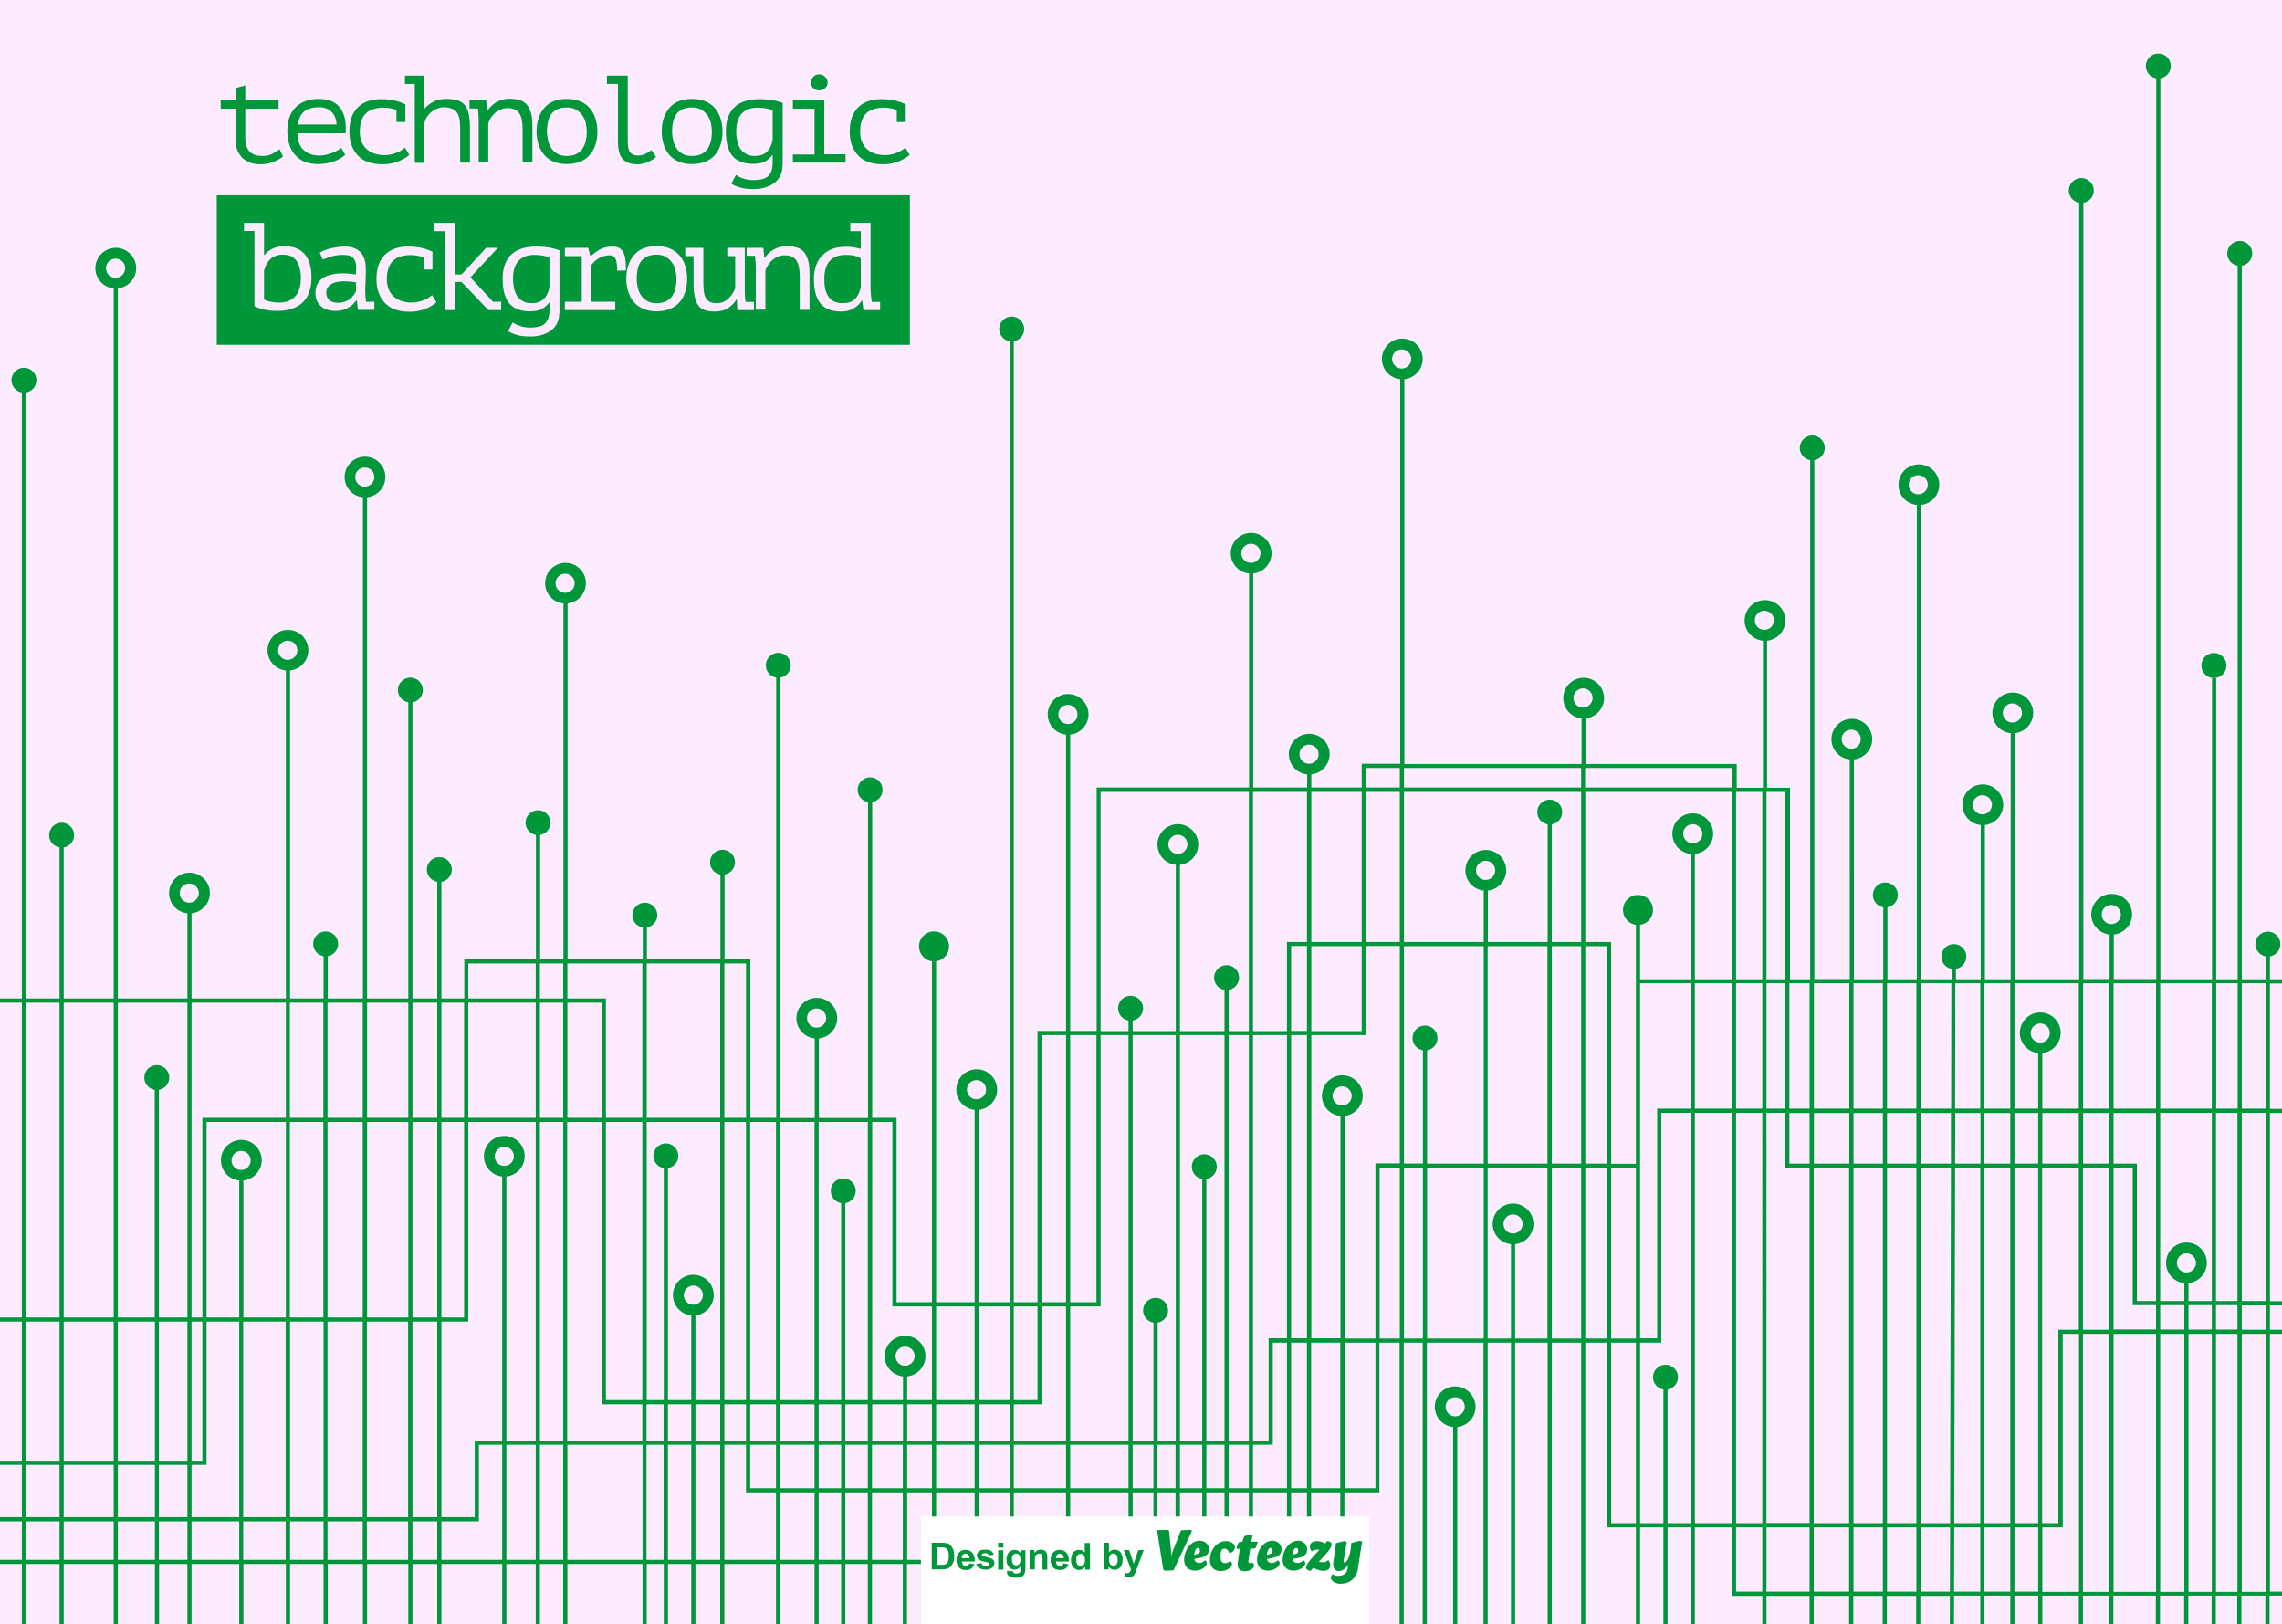 <?xml version="1.0" encoding="utf-8"?>
<svg id="master-artboard" viewBox="0 0 1096 780" version="1.0" xmlns="http://www.w3.org/2000/svg" x="0px" y="0px" width="1096px" height="780px" enable-background="new 0 0 1096 780" xmlns:xlink="http://www.w3.org/1999/xlink"><rect id="ee-background" x="0" y="0" width="1096" height="780" style="fill: rgb(253, 235, 255); fill-opacity: 1; pointer-events: none;"/>
<path fill="#00973A" d="M106,48.2h7.1v-5.9l4.7-1.3v7.2h16v4h-16v14.1c0,2.9,0.7,5.1,2.1,6.5c1.4,1.4,3.4,2.1,6.1,2.1&#10;&#9;&#9;c1.8,0,3.3-0.3,4.7-1c1.3-0.7,2.5-1.4,3.6-2.2l1.6,3.5c-1.4,1.1-3.1,2-5,2.7c-1.9,0.7-3.9,1-6,1c-1.6,0-3.1-0.2-4.5-0.7&#10;&#9;&#9;c-1.4-0.5-2.7-1.2-3.7-2.1s-1.9-2.2-2.6-3.7c-0.6-1.5-1-3.3-1-5.4V52.2H106V48.2z M165.8,74.4c-0.7,0.6-1.6,1.2-2.5,1.8&#10;&#9;&#9;c-1,0.6-2,1-3.2,1.4c-1.2,0.4-2.4,0.7-3.6,0.9c-1.3,0.2-2.5,0.3-3.8,0.3c-2.4,0-4.5-0.4-6.3-1.1c-1.8-0.7-3.4-1.8-4.6-3.2&#10;&#9;&#9;c-1.2-1.4-2.2-3-2.8-4.9c-0.6-1.9-1-4.1-1-6.5c0-2.5,0.3-4.7,1-6.7c0.7-2,1.7-3.6,3-4.9c1.3-1.3,2.9-2.3,4.8-3c1.9-0.7,4-1,6.3-1&#10;&#9;&#9;c1.7,0,3.3,0.2,5,0.7c1.6,0.4,3.1,1.3,4.3,2.5c1.3,1.2,2.2,2.9,2.9,5c0.7,2.1,0.9,4.9,0.7,8.3h-23.1c0,3.6,1,6.3,2.9,8&#10;&#9;&#9;c1.9,1.8,4.5,2.7,7.7,2.7c1.1,0,2.1-0.1,3.2-0.4c1.1-0.3,2.1-0.6,3-0.9c1-0.4,1.8-0.8,2.5-1.2c0.7-0.4,1.3-0.8,1.7-1.2L165.8,74.4z&#10;&#9;&#9; M153.2,51.5c-1.3,0-2.6,0.1-3.7,0.4c-1.2,0.3-2.2,0.7-3.1,1.4c-0.9,0.7-1.6,1.5-2.2,2.6c-0.6,1.1-0.9,2.4-1.1,3.9h18.6&#10;&#9;&#9;c-0.2-2.6-1-4.7-2.5-6.1C157.6,52.2,155.6,51.5,153.2,51.5z M190.5,52.8c-0.9-0.3-1.9-0.6-3-0.8c-1.1-0.2-2.1-0.3-3.1-0.3&#10;&#9;&#9;c-3.9,0-6.8,0.9-8.7,2.8c-1.9,1.8-2.9,4.8-2.9,8.8c0,1.8,0.3,3.3,0.8,4.7c0.6,1.4,1.4,2.6,2.4,3.5c1,1,2.3,1.7,3.7,2.2&#10;&#9;&#9;c1.5,0.5,3.1,0.8,4.8,0.8c1.9,0,3.7-0.3,5.5-1c1.8-0.6,3.3-1.5,4.5-2.6l2.1,3.5c-0.6,0.5-1.3,1-2.1,1.5c-0.8,0.5-1.8,1-2.9,1.5&#10;&#9;&#9;c-1.1,0.5-2.3,0.8-3.7,1.1c-1.3,0.3-2.8,0.4-4.3,0.4c-2.6,0-4.9-0.4-6.9-1.1s-3.6-1.8-4.9-3.2c-1.3-1.4-2.3-3-3-5&#10;&#9;&#9;c-0.7-1.9-1-4.1-1-6.4c0-2.5,0.3-4.7,1-6.7c0.7-2,1.7-3.6,3-4.9c1.3-1.3,2.9-2.3,4.8-3c1.9-0.7,4-1,6.3-1c3,0,5.4,0.3,7.2,0.8&#10;&#9;&#9;c1.9,0.5,3.4,1.1,4.7,1.7l-0.1,0.2v8.3h-4.3V52.8z M194.5,36.3h9.3v15.7h0.3c1.2-1.4,2.7-2.5,4.3-3.3c1.6-0.8,3.7-1.2,6.1-1.2&#10;&#9;&#9;c1.9,0,3.6,0.2,5,0.6c1.4,0.4,2.6,1.1,3.5,2.1c0.9,1,1.6,2.4,2,4.1c0.4,1.7,0.7,3.9,0.7,6.6v17.2h-4.7V61.8c0-1.7-0.1-3.2-0.3-4.5&#10;&#9;&#9;c-0.2-1.3-0.6-2.3-1.2-3.2c-0.6-0.9-1.4-1.5-2.4-1.9c-1-0.4-2.3-0.7-3.8-0.7c-1.1,0-2.1,0.2-3.2,0.6c-1,0.4-2,0.9-2.8,1.6&#10;&#9;&#9;c-0.9,0.7-1.6,1.5-2.2,2.4c-0.6,0.9-1,2-1.3,3.1v19h-4.6V40.3h-4.7V36.3z M229.9,58.7c0-0.4,0-0.8,0-1.4c0-0.6-0.1-1.2-0.1-1.8&#10;&#9;&#9;c0-0.6-0.1-1.2-0.1-1.8c-0.1-0.6-0.1-1.1-0.2-1.6h-4v-3.9h8l0.5,4.8h0.3c0.4-0.7,0.9-1.3,1.6-2c0.7-0.7,1.4-1.3,2.3-1.8&#10;&#9;&#9;c0.9-0.5,1.9-1,2.9-1.3c1.1-0.3,2.2-0.5,3.4-0.5c1.8,0,3.5,0.2,4.9,0.6c1.4,0.4,2.6,1.1,3.5,2.1c0.9,1,1.6,2.4,2.1,4.1&#10;&#9;&#9;c0.5,1.7,0.7,3.9,0.7,6.6v17.2H251V61.9c0-3.3-0.5-5.8-1.6-7.5c-1.1-1.7-3-2.5-5.8-2.5c-1,0-2,0.2-3,0.6c-1,0.4-1.9,1-2.7,1.6&#10;&#9;&#9;c-0.8,0.7-1.5,1.5-2.1,2.4s-1,1.8-1.3,2.8v18.7h-4.6V58.7z M257.7,63.2c0-4.8,1.3-8.6,3.8-11.5s6.1-4.2,10.8-4.2&#10;&#9;&#9;c2.5,0,4.7,0.4,6.5,1.2c1.8,0.8,3.3,1.9,4.5,3.3c1.2,1.4,2.1,3.1,2.7,5c0.6,1.9,0.9,4,0.9,6.2c0,2.4-0.3,4.6-1,6.5&#10;&#9;&#9;c-0.6,1.9-1.6,3.6-2.8,4.9c-1.2,1.4-2.8,2.4-4.6,3.1c-1.8,0.7-3.9,1.1-6.2,1.1c-2.5,0-4.6-0.4-6.5-1.2c-1.8-0.8-3.4-1.9-4.5-3.3&#10;&#9;&#9;c-1.2-1.4-2.1-3.1-2.7-5C258,67.4,257.7,65.4,257.7,63.2z M262.7,63.2c0,1.4,0.2,2.8,0.5,4.2c0.3,1.4,0.9,2.7,1.6,3.8&#10;&#9;&#9;c0.8,1.1,1.7,2,3,2.7c1.2,0.7,2.7,1,4.4,1c3.2,0,5.6-1,7.2-3c1.6-2,2.4-4.9,2.4-8.7c0-1.4-0.2-2.8-0.5-4.2s-0.9-2.6-1.7-3.7&#10;&#9;&#9;c-0.8-1.1-1.8-2-3-2.7c-1.2-0.7-2.7-1-4.4-1c-3.2,0-5.6,1-7.2,2.9C263.5,56.4,262.7,59.3,262.7,63.2z M291.5,36.3h10v31.8&#10;&#9;&#9;c0,2.4,0.4,4.2,1.2,5.1c0.8,1,2,1.5,3.6,1.5c1.1,0,2.2-0.2,3.2-0.6c1-0.4,2.1-1.1,3.4-2l2.2,3.3c-0.6,0.6-1.3,1.1-2.1,1.5&#10;&#9;&#9;c-0.8,0.4-1.5,0.8-2.3,1.1c-0.8,0.3-1.6,0.5-2.4,0.7c-0.8,0.2-1.5,0.2-2.2,0.2c-1.5,0-2.8-0.2-4-0.6c-1.2-0.4-2.1-1-2.9-1.8&#10;&#9;&#9;c-0.8-0.8-1.4-1.9-1.8-3.3c-0.4-1.4-0.6-3.1-0.6-5.1V40.3h-5.3V36.3z M317.8,63.2c0-4.8,1.3-8.6,3.8-11.5s6.1-4.2,10.8-4.2&#10;&#9;&#9;c2.5,0,4.7,0.4,6.5,1.2c1.8,0.8,3.3,1.9,4.5,3.3c1.2,1.4,2.1,3.1,2.7,5c0.6,1.9,0.9,4,0.9,6.2c0,2.4-0.3,4.6-1,6.5&#10;&#9;&#9;c-0.6,1.9-1.6,3.6-2.8,4.9c-1.2,1.4-2.8,2.4-4.6,3.1c-1.8,0.7-3.9,1.1-6.2,1.1c-2.5,0-4.6-0.4-6.5-1.2c-1.8-0.8-3.4-1.9-4.5-3.3&#10;&#9;&#9;c-1.2-1.4-2.1-3.1-2.7-5C318.1,67.4,317.8,65.4,317.8,63.2z M322.8,63.2c0,1.4,0.2,2.8,0.5,4.2c0.3,1.4,0.9,2.7,1.6,3.8&#10;&#9;&#9;c0.8,1.1,1.7,2,3,2.7c1.2,0.7,2.7,1,4.4,1c3.2,0,5.6-1,7.2-3c1.6-2,2.4-4.9,2.4-8.7c0-1.4-0.2-2.8-0.5-4.2s-0.9-2.6-1.7-3.7&#10;&#9;&#9;c-0.8-1.1-1.8-2-3-2.7c-1.2-0.7-2.7-1-4.4-1c-3.2,0-5.6,1-7.2,2.9C323.6,56.4,322.8,59.3,322.8,63.2z M375.8,79.6&#10;&#9;&#9;c0,1.9-0.4,3.5-1.1,4.9c-0.7,1.4-1.7,2.6-3,3.5c-1.3,0.9-2.7,1.6-4.4,2.1c-1.7,0.5-3.5,0.7-5.4,0.7c-2.4,0-4.4-0.2-6.2-0.7&#10;&#9;&#9;c-1.8-0.5-3.3-1.1-4.5-1.9l2.3-4.2c0.4,0.3,0.8,0.6,1.4,0.9c0.6,0.3,1.2,0.6,2,0.8c0.8,0.3,1.6,0.5,2.4,0.6&#10;&#9;&#9;c0.9,0.2,1.7,0.2,2.5,0.2c1.8,0,3.2-0.2,4.4-0.5c1.2-0.3,2.1-0.8,2.8-1.5c0.7-0.7,1.2-1.6,1.6-2.6c0.3-1.1,0.5-2.4,0.5-4v-3.4h-0.2&#10;&#9;&#9;c-0.9,1.3-2.1,2.3-3.5,3.1c-1.4,0.7-3.3,1.1-5.6,1.1c-4.5,0-7.9-1.3-10-3.8c-2.1-2.5-3.2-6.5-3.2-11.8c0-5.1,1.4-9,4.1-11.6&#10;&#9;&#9;c2.7-2.6,6.7-3.9,12.1-3.9c2.5,0,4.6,0.2,6.3,0.5c1.7,0.3,3.3,0.8,4.8,1.3V79.6z M362.5,74.9c2.4,0,4.3-0.6,5.7-1.9&#10;&#9;&#9;c1.4-1.3,2.4-3.2,2.9-5.8V53c-1.7-0.8-4.2-1.3-7.3-1.3c-3.2,0-5.7,0.9-7.5,2.8c-1.8,1.9-2.7,4.7-2.7,8.6c0,1.7,0.2,3.3,0.5,4.7&#10;&#9;&#9;c0.3,1.4,0.8,2.6,1.5,3.7c0.7,1,1.6,1.8,2.7,2.4C359.4,74.6,360.8,74.9,362.5,74.9z M380.8,78.2v-4h10.4V52.2h-10.4v-4h15.1v25.9&#10;&#9;&#9;h10.2v4H380.8z M389.5,39.7c0-1.1,0.4-2,1.1-2.8c0.7-0.8,1.6-1.2,2.8-1.2c1.2,0,2.1,0.4,2.9,1.2c0.8,0.8,1.2,1.7,1.2,2.8&#10;&#9;&#9;c0,1-0.4,1.9-1.2,2.6c-0.8,0.7-1.7,1.1-2.9,1.1c-1.1,0-2-0.4-2.8-1.1S389.5,40.8,389.5,39.7z M430.8,52.8c-0.9-0.3-1.9-0.6-3-0.8&#10;&#9;&#9;c-1.1-0.2-2.1-0.3-3.1-0.3c-3.9,0-6.8,0.9-8.7,2.8c-1.9,1.8-2.9,4.8-2.9,8.8c0,1.8,0.3,3.3,0.8,4.7c0.6,1.4,1.4,2.6,2.4,3.5&#10;&#9;&#9;c1,1,2.3,1.7,3.7,2.2c1.5,0.5,3.1,0.8,4.8,0.8c1.9,0,3.7-0.3,5.5-1c1.8-0.6,3.3-1.5,4.5-2.6l2.1,3.5c-0.6,0.5-1.3,1-2.1,1.5&#10;&#9;&#9;c-0.8,0.5-1.8,1-2.9,1.5c-1.1,0.5-2.3,0.8-3.7,1.1c-1.3,0.3-2.8,0.4-4.3,0.4c-2.6,0-4.9-0.4-6.9-1.1s-3.6-1.8-4.9-3.2&#10;&#9;&#9;c-1.3-1.4-2.3-3-3-5c-0.7-1.9-1-4.1-1-6.4c0-2.5,0.3-4.7,1-6.7c0.7-2,1.7-3.6,3-4.9c1.3-1.3,2.9-2.3,4.8-3c1.9-0.7,4-1,6.3-1&#10;&#9;&#9;c3,0,5.4,0.3,7.2,0.8c1.9,0.5,3.4,1.1,4.7,1.7l-0.1,0.2v8.3h-4.3V52.8z M437,93.8H104.1v71.8H437V93.8z M117.2,107h9.6v15.4h0.3&#10;&#9;&#9;c1-1.3,2.4-2.3,4-3.1c1.6-0.7,3.4-1.1,5.3-1.1c8.8,0,13.2,5.1,13.2,15.2c0,5.1-1.4,9.1-4.2,11.8c-2.8,2.7-6.9,4.1-12.1,4.1&#10;&#9;&#9;c-2.5,0-4.7-0.2-6.7-0.7c-2-0.5-3.5-1-4.4-1.7v-36h-5V107z M135.8,122.3c-2.4,0-4.3,0.7-5.8,2c-1.5,1.4-2.6,3.3-3.2,5.7v13.8&#10;&#9;&#9;c0.9,0.5,2,0.9,3.3,1.1c1.3,0.3,2.6,0.4,4,0.4c1.6,0,3-0.2,4.3-0.7c1.3-0.5,2.4-1.2,3.3-2.2c0.9-1,1.6-2.2,2.1-3.7&#10;&#9;&#9;c0.5-1.5,0.7-3.3,0.7-5.4c0-1.5-0.2-3-0.5-4.3c-0.3-1.4-0.8-2.5-1.5-3.6c-0.7-1-1.6-1.8-2.7-2.4&#10;&#9;&#9;C138.8,122.6,137.4,122.3,135.8,122.3z M153.6,121.3c1.7-1,3.7-1.7,5.8-2.2c2.2-0.4,4.3-0.7,6.3-0.7c2,0,3.7,0.3,5,1&#10;&#9;&#9;c1.3,0.6,2.3,1.5,3.1,2.5c0.7,1,1.2,2.2,1.5,3.5c0.3,1.3,0.4,2.6,0.4,3.9c0,1.5,0,3.1-0.1,4.8c-0.1,1.7-0.1,3.4-0.2,5.1&#10;&#9;&#9;c0,2,0.1,3.9,0.4,5.7h4v3.9h-7.9l-0.5-4.5H171c-0.2,0.4-0.6,0.8-1.1,1.4c-0.5,0.6-1.1,1.1-1.9,1.6s-1.7,1-2.9,1.4&#10;&#9;&#9;c-1.1,0.4-2.4,0.6-4,0.6c-3,0-5.3-0.8-7-2.3c-1.7-1.5-2.6-3.6-2.6-6.2c0-2,0.4-3.7,1.4-5.1c0.9-1.4,2.2-2.4,3.9-3.1&#10;&#9;&#9;c1.7-0.7,3.7-1.1,6.1-1.3c2.4-0.1,5.1,0,8,0.5c0.2-1.8,0.2-3.4,0.1-4.6c-0.1-1.2-0.5-2.2-1-2.9c-0.5-0.7-1.2-1.2-2.1-1.5&#10;&#9;&#9;c-0.9-0.3-2-0.4-3.3-0.4c-1.8,0-3.5,0.2-5.2,0.7c-1.6,0.5-3.1,1-4.4,1.5L153.6,121.3z M162.5,145.4c1.1,0,2.2-0.2,3.1-0.5&#10;&#9;&#9;c1-0.4,1.8-0.8,2.5-1.4c0.7-0.6,1.3-1.2,1.8-1.8c0.5-0.7,0.8-1.3,1.1-1.9v-4.2c-2.1-0.4-4-0.5-5.7-0.5c-1.8,0-3.3,0.2-4.5,0.6&#10;&#9;&#9;c-1.3,0.4-2.3,1-3,1.8c-0.7,0.8-1.1,1.8-1.1,3.1c0,1.3,0.4,2.5,1.3,3.4C158.9,144.9,160.4,145.4,162.5,145.4z M203.5,123.6&#10;&#9;&#9;c-0.9-0.3-1.9-0.6-3-0.8c-1.1-0.2-2.1-0.3-3.1-0.3c-3.9,0-6.8,0.9-8.7,2.8c-1.9,1.8-2.9,4.8-2.9,8.8c0,1.8,0.3,3.3,0.8,4.7&#10;&#9;&#9;c0.6,1.4,1.4,2.6,2.4,3.5c1,1,2.3,1.7,3.7,2.2c1.5,0.5,3.1,0.8,4.8,0.8c1.9,0,3.7-0.3,5.5-1c1.8-0.6,3.3-1.5,4.5-2.6l2.1,3.5&#10;&#9;&#9;c-0.6,0.5-1.3,1-2.1,1.5c-0.8,0.5-1.8,1-2.9,1.5c-1.1,0.5-2.3,0.8-3.7,1.1c-1.3,0.3-2.8,0.4-4.3,0.4c-2.6,0-4.9-0.4-6.9-1.1&#10;&#9;&#9;s-3.6-1.8-4.9-3.2c-1.3-1.4-2.3-3-3-5c-0.7-1.9-1-4.1-1-6.4c0-2.5,0.3-4.7,1-6.7c0.7-2,1.7-3.6,3-4.9c1.3-1.3,2.9-2.3,4.8-3&#10;&#9;&#9;c1.9-0.7,4-1,6.3-1c3,0,5.4,0.3,7.2,0.8c1.9,0.5,3.4,1.1,4.7,1.7l-0.1,0.2v8.3h-4.3V123.6z M208.7,107h9.7v24.8h3.3l11.8-12.8h5.6&#10;&#9;&#9;l-13.2,14.2l10.9,11.7h3.9v4h-6.2l-12.8-13.5h-3.3v13.5h-4.6V111h-5.1V107z M268.6,150.4c0,1.9-0.4,3.5-1.1,4.9&#10;&#9;&#9;c-0.7,1.4-1.7,2.6-3,3.5c-1.3,0.9-2.7,1.6-4.4,2.1c-1.7,0.5-3.5,0.7-5.4,0.7c-2.4,0-4.4-0.2-6.2-0.7c-1.8-0.5-3.3-1.1-4.5-1.9&#10;&#9;&#9;l2.3-4.2c0.4,0.3,0.8,0.6,1.4,0.9c0.6,0.3,1.2,0.6,2,0.8c0.8,0.3,1.6,0.5,2.4,0.6c0.9,0.2,1.7,0.2,2.5,0.2c1.8,0,3.2-0.2,4.4-0.5&#10;&#9;&#9;c1.2-0.3,2.1-0.8,2.8-1.5c0.7-0.7,1.2-1.6,1.6-2.6c0.3-1.1,0.5-2.4,0.5-4v-3.4h-0.2c-0.9,1.3-2.1,2.3-3.5,3.1&#10;&#9;&#9;c-1.4,0.7-3.3,1.1-5.6,1.1c-4.5,0-7.9-1.3-10-3.8c-2.1-2.5-3.2-6.5-3.2-11.8c0-5.1,1.4-9,4.1-11.6c2.7-2.6,6.7-3.9,12.1-3.9&#10;&#9;&#9;c2.5,0,4.6,0.2,6.3,0.5c1.7,0.3,3.3,0.8,4.8,1.3V150.4z M255.3,145.6c2.4,0,4.3-0.6,5.7-1.9c1.4-1.3,2.4-3.2,2.9-5.8v-14.2&#10;&#9;&#9;c-1.7-0.8-4.2-1.3-7.3-1.3c-3.2,0-5.7,0.9-7.5,2.8c-1.8,1.9-2.7,4.7-2.7,8.6c0,1.7,0.2,3.3,0.5,4.7c0.3,1.4,0.8,2.6,1.5,3.7&#10;&#9;&#9;c0.7,1,1.6,1.8,2.7,2.4C252.2,145.3,253.6,145.6,255.3,145.6z M271.3,148.9v-4h8.1V123h-8.1v-4h11.2l1,3.9h0.3&#10;&#9;&#9;c1.4-1.2,2.9-2.3,4.5-3.2c1.7-0.9,3.7-1.3,6-1.3c1.4,0,2.4,0.3,3.3,0.8c0.8,0.5,1.5,1.3,1.9,2.3c0.5,1,0.8,2.2,0.9,3.6&#10;&#9;&#9;c0.2,1.4,0.2,3,0.2,4.8l-4.2,0.1c0-2.5-0.2-4.4-0.7-5.6c-0.5-1.2-1.4-1.8-2.7-1.8c-1.2,0-2.4,0.2-3.4,0.5c-1,0.4-1.9,0.8-2.6,1.3&#10;&#9;&#9;c-0.7,0.5-1.4,1-1.9,1.6c-0.5,0.5-0.9,1-1.1,1.3v17.6h11.5v4H271.3z M300.8,133.9c0-4.8,1.3-8.6,3.8-11.5s6.1-4.2,10.8-4.2&#10;&#9;&#9;c2.5,0,4.7,0.4,6.5,1.2c1.8,0.8,3.3,1.9,4.5,3.3c1.2,1.4,2.1,3.1,2.7,5c0.6,1.9,0.9,4,0.9,6.2c0,2.4-0.3,4.6-1,6.5&#10;&#9;&#9;c-0.6,1.9-1.6,3.6-2.8,4.9c-1.2,1.4-2.8,2.4-4.6,3.1c-1.8,0.7-3.9,1.1-6.2,1.1c-2.5,0-4.6-0.4-6.5-1.2c-1.8-0.8-3.4-1.9-4.5-3.3&#10;&#9;&#9;c-1.2-1.4-2.1-3.1-2.7-5C301.1,138.2,300.8,136.1,300.8,133.9z M305.8,133.9c0,1.4,0.2,2.8,0.5,4.2c0.3,1.4,0.9,2.7,1.6,3.8&#10;&#9;&#9;c0.8,1.1,1.7,2,3,2.7c1.2,0.7,2.7,1,4.4,1c3.2,0,5.6-1,7.2-3c1.6-2,2.4-4.9,2.4-8.7c0-1.4-0.2-2.8-0.5-4.2s-0.9-2.6-1.7-3.7&#10;&#9;&#9;c-0.8-1.1-1.8-2-3-2.7c-1.2-0.7-2.7-1-4.4-1c-3.2,0-5.6,1-7.2,2.9C306.5,127.2,305.8,130.1,305.8,133.9z M349.1,119h8.6v20.4&#10;&#9;&#9;c0,2,0.1,3.8,0.4,5.6h4v3.9h-8l-0.2-5.1h-0.2c-1,1.7-2.4,3.1-4.1,4.2c-1.7,1.1-3.8,1.6-6.2,1.6c-1.8,0-3.4-0.2-4.7-0.6&#10;&#9;&#9;c-1.3-0.4-2.4-1.1-3.2-2.2c-0.8-1-1.5-2.4-1.8-4.2c-0.4-1.7-0.6-3.9-0.6-6.5V123h-4v-4h8.7v16.2c0,1.6,0.1,3.1,0.2,4.4&#10;&#9;&#9;c0.1,1.3,0.4,2.4,0.9,3.3c0.4,0.9,1.1,1.6,1.9,2c0.9,0.5,2,0.7,3.4,0.7c2.1,0,3.9-0.7,5.4-2c1.5-1.4,2.7-3.1,3.5-5.1V123h-3.8V119z&#10;&#9;&#9; M363,129.4c0-0.4,0-0.8,0-1.4c0-0.6-0.1-1.2-0.1-1.8c0-0.6-0.1-1.2-0.1-1.8c-0.1-0.6-0.1-1.1-0.2-1.6h-4V119h8l0.5,4.8h0.3&#10;&#9;&#9;c0.4-0.7,0.9-1.3,1.6-2c0.7-0.7,1.4-1.3,2.3-1.8c0.9-0.5,1.9-1,2.9-1.3c1.1-0.3,2.2-0.5,3.4-0.5c1.8,0,3.5,0.2,4.9,0.6&#10;&#9;&#9;c1.4,0.4,2.6,1.1,3.5,2.1c0.9,1,1.6,2.4,2.1,4.1c0.5,1.7,0.7,3.9,0.7,6.6v17.2h-4.7v-16.2c0-3.3-0.5-5.8-1.6-7.5&#10;&#9;&#9;c-1.1-1.7-3-2.5-5.8-2.5c-1,0-2,0.2-3,0.6c-1,0.4-1.9,1-2.7,1.6c-0.8,0.7-1.5,1.5-2.1,2.4s-1,1.8-1.3,2.8v18.7H363V129.4z&#10;&#9;&#9; M408.3,107h9.8v31.7c0,0.4,0,0.8,0.1,1.3c0,0.5,0.1,1.1,0.1,1.7c0.1,0.6,0.1,1.2,0.2,1.8c0.1,0.6,0.2,1.1,0.2,1.5h4v3.9h-8&#10;&#9;&#9;l-0.6-4.6h-0.2c-0.9,1.5-2.2,2.8-3.9,3.8c-1.7,1-3.7,1.5-6,1.5c-4.5,0-7.8-1.3-9.9-3.8c-2.1-2.5-3.2-6.5-3.2-11.8&#10;&#9;&#9;c0-2.5,0.4-4.7,1.1-6.7c0.7-1.9,1.7-3.6,3.1-4.8c1.3-1.3,2.9-2.3,4.8-3c1.9-0.7,4-1,6.3-1c0.8,0,1.6,0,2.2,0.1&#10;&#9;&#9;c0.7,0,1.3,0.1,1.8,0.2c0.6,0.1,1.1,0.2,1.6,0.3c0.5,0.1,1,0.3,1.6,0.4V111h-5V107z M404.8,145.6c2.4,0,4.3-0.6,5.7-1.9&#10;&#9;&#9;c1.4-1.3,2.3-3.1,2.9-5.7v-13.9c-0.9-0.6-1.9-1-3-1.3c-1.1-0.3-2.5-0.4-4.3-0.4c-3.2,0-5.7,0.9-7.5,2.8s-2.7,4.8-2.7,8.8&#10;&#9;&#9;c0,1.6,0.1,3.2,0.4,4.6c0.3,1.4,0.8,2.6,1.5,3.7c0.7,1,1.6,1.9,2.8,2.5C401.7,145.3,403.1,145.6,404.8,145.6z" transform="matrix(1, 0, 0, 1, -2.842170943040401e-14, 0)"/><defs>
			<path d="M 0 0 H 1096 V 780 H 0 V 0 Z" id="SVGID_1_"/>
		</defs><clipPath id="SVGID_2_">
			<use overflow="visible" xlink:href="#SVGID_1_"/>
		</clipPath><path d="M 1069.3 319.6 A 6 6 0 0 1 1063.3 325.6 A 6 6 0 0 1 1057.3 319.6 A 6 6 0 0 1 1063.3 313.6 A 6 6 0 0 1 1069.3 319.6 Z" fill="#00973A" transform="matrix(1, 0, 0, 1, -8.526512829121202e-14, 0)"/><path d="M 455.8 454.5 A 7.2 7.2 0 0 1 448.6 461.7 A 7.2 7.2 0 0 1 441.4 454.5 A 7.2 7.2 0 0 1 448.6 447.3 A 7.2 7.2 0 0 1 455.8 454.5 Z" fill="#00973A" transform="matrix(1, 0, 0, 1, -8.526512829121202e-14, 0)"/><path fill="#00973A" d="M698.9,665.8c-5.4,0-9.8,4.4-9.8,9.8c0,5,3.8,9.2,8.8,9.7v105.4h2V685.3c4.9-0.5,8.8-4.7,8.8-9.7&#10;&#9;&#9;&#9;&#9;C708.6,670.2,704.3,665.8,698.9,665.8z M698.9,680.2c-2.6,0-4.6-2.1-4.6-4.6c0-2.6,2.1-4.6,4.6-4.6c2.6,0,4.6,2.1,4.6,4.6&#10;&#9;&#9;&#9;&#9;C703.5,678.1,701.4,680.2,698.9,680.2z" transform="matrix(1, 0, 0, 1, -8.526512829121202e-14, 0)"/><path fill="#00973A" d="M1147.5,764.4h-57.3V640.6h25.1v-2h-25.1v-11.7h27.8v-2h-27.8v-90.4h33.9v-2h-33.9v-60.2h47.1v-2h-47.1&#10;&#9;&#9;&#9;&#9;v-11c2.8-0.5,5-2.9,5-5.9c0-3.3-2.7-6-6-6c-3.3,0-6,2.7-6,6c0,3,2.2,5.4,5,5.9v11h-11.5V127.6c2.8-0.5,5-2.9,5-5.9&#10;&#9;&#9;&#9;&#9;c0-3.3-2.7-6-6-6c-3.3,0-6,2.7-6,6c0,3,2.2,5.4,5,5.9v342.7h-10.3V325.6h-2v144.7h-24.8V37.6c2.8-0.5,5-2.9,5-5.9&#10;&#9;&#9;&#9;&#9;c0-3.3-2.7-6-6-6s-6,2.7-6,6c0,3,2.2,5.4,5,5.9v432.6h-20.4v-21.4c4.9-0.5,8.8-4.7,8.8-9.7c0-5.4-4.4-9.8-9.8-9.8&#10;&#9;&#9;&#9;&#9;s-9.8,4.4-9.8,9.8c0,5,3.8,9.2,8.8,9.7v21.4h-12.6V97.4c2.8-0.5,5-2.9,5-5.9c0-3.3-2.7-6-6-6s-6,2.7-6,6c0,3,2.2,5.4,5,5.9v372.9&#10;&#9;&#9;&#9;&#9;h-30.9V352.1c4.9-0.5,8.8-4.7,8.8-9.7c0-5.4-4.4-9.8-9.8-9.8c-5.4,0-9.8,4.4-9.8,9.8c0,5,3.8,9.2,8.8,9.7v118.2h-12.4v-74.1&#10;&#9;&#9;&#9;&#9;c4.9-0.5,8.8-4.7,8.8-9.7c0-5.4-4.4-9.8-9.8-9.8c-5.4,0-9.8,4.4-9.8,9.8c0,5,3.8,9.2,8.8,9.7v74.1h-11.9l0-5c2.8-0.5,5-2.9,5-5.9&#10;&#9;&#9;&#9;&#9;c0-3.3-2.7-6-6-6s-6,2.7-6,6c0,3,2.1,5.4,5,5.9l0,5h-14.8V242.5c4.9-0.5,8.8-4.7,8.8-9.7c0-5.4-4.4-9.8-9.8-9.8s-9.8,4.4-9.8,9.8&#10;&#9;&#9;&#9;&#9;c0,5,3.8,9.2,8.8,9.7v227.8h-14.1v-34.6c2.8-0.5,5-2.9,5-5.9c0-3.3-2.7-6-6-6c-3.3,0-6,2.7-6,6c0,3,2.2,5.4,5,5.9v34.6h-14.1&#10;&#9;&#9;&#9;&#9;V364.7c4.9-0.5,8.8-4.7,8.8-9.7c0-5.4-4.4-9.8-9.8-9.8s-9.8,4.4-9.8,9.8c0,5,3.8,9.2,8.8,9.7v105.5h-17V221c2.8-0.5,5-2.9,5-5.9&#10;&#9;&#9;&#9;&#9;c0-3.3-2.7-6-6-6c-3.3,0-6,2.7-6,6c0,3,2.2,5.4,5,5.9v249.3h-9.7v-92h-11v-70.6c4.9-0.5,8.8-4.7,8.8-9.7c0-5.4-4.4-9.8-9.8-9.8&#10;&#9;&#9;&#9;&#9;s-9.8,4.4-9.8,9.8c0,5,3.8,9.2,8.8,9.7v70.6h-12.6v-11.4h-72.5v-21.9c4.9-0.5,8.8-4.7,8.8-9.7c0-5.4-4.4-9.8-9.8-9.8&#10;&#9;&#9;&#9;&#9;c-5.4,0-9.8,4.4-9.8,9.8c0,5,3.8,9.2,8.8,9.7v21.9h-85.1V182.1c4.9-0.5,8.8-4.7,8.8-9.7c0-5.4-4.4-9.8-9.8-9.8s-9.8,4.4-9.8,9.8&#10;&#9;&#9;&#9;&#9;c0,5,3.8,9.2,8.8,9.7v184.7H654v11.4h-24.2v-6.3c4.9-0.5,8.8-4.7,8.8-9.7c0-5.4-4.4-9.8-9.8-9.8c-5.4,0-9.8,4.4-9.8,9.8&#10;&#9;&#9;&#9;&#9;c0,5,3.8,9.2,8.8,9.7v6.3h-25.9V275.4c4.9-0.5,8.8-4.7,8.8-9.7c0-5.4-4.4-9.8-9.8-9.8s-9.8,4.4-9.8,9.8c0,5,3.8,9.2,8.8,9.7&#10;&#9;&#9;&#9;&#9;v102.8h-73.2v116.9H514V352.8c4.9-0.5,8.8-4.7,8.8-9.7c0-5.4-4.4-9.8-9.8-9.8s-9.8,4.4-9.8,9.8c0,5,3.8,9.2,8.8,9.7v142.3h-13.7&#10;&#9;&#9;&#9;&#9;v130.3h-11.4V163.9c2.8-0.5,5-2.9,5-5.9c0-3.3-2.7-6-6-6c-3.3,0-6,2.7-6,6c0,3,2.2,5.4,5,5.9v461.5h-14.8V533&#10;&#9;&#9;&#9;&#9;c4.9-0.5,8.8-4.7,8.8-9.7c0-5.4-4.4-9.8-9.8-9.8s-9.8,4.4-9.8,9.8c0,5,3.8,9.2,8.8,9.7v92.4h-18.5V461.7h-1h-1v163.7h-17v-88.6&#10;&#9;&#9;&#9;&#9;h-11.7V385.2c2.8-0.5,5-2.9,5-5.9c0-3.3-2.7-6-6-6c-3.3,0-6,2.7-6,6c0,3,2.2,5.4,5,5.9v151.7h-23.6v-38.2&#10;&#9;&#9;&#9;&#9;c4.9-0.5,8.8-4.7,8.8-9.7c0-5.4-4.4-9.8-9.8-9.8s-9.8,4.4-9.8,9.8c0,5,3.8,9.2,8.8,9.7v38.2h-16.5V325.4c2.8-0.5,5-2.9,5-5.9&#10;&#9;&#9;&#9;&#9;c0-3.3-2.7-6-6-6c-3.3,0-6,2.7-6,6c0,3,2.2,5.4,5,5.9v211.4h-12.4v-76.1h-12.4V420c2.8-0.5,5-2.9,5-5.9c0-3.3-2.7-6-6-6&#10;&#9;&#9;&#9;&#9;c-3.3,0-6,2.7-6,6c0,3,2.2,5.4,5,5.9v40.7h-35.3v-15.3c2.8-0.5,5-2.9,5-5.9c0-3.3-2.7-6-6-6c-3.3,0-6,2.7-6,6c0,3,2.2,5.4,5,5.9&#10;&#9;&#9;&#9;&#9;v15.3h-36.1V289.8c4.9-0.5,8.8-4.7,8.8-9.7c0-5.4-4.4-9.8-9.8-9.8s-9.8,4.4-9.8,9.8c0,5,3.8,9.2,8.8,9.7v170.9h-11.2V401&#10;&#9;&#9;&#9;&#9;c2.8-0.5,5-2.9,5-5.9c0-3.3-2.7-6-6-6c-3.3,0-6,2.7-6,6c0,3,2.2,5.4,5,5.9v59.7h-34.4v18.8H212v-56c2.8-0.5,5-2.9,5-5.9&#10;&#9;&#9;&#9;&#9;c0-3.3-2.7-6-6-6c-3.3,0-6,2.7-6,6c0,3,2.2,5.4,5,5.9v56h-11.9V337.3c2.8-0.5,5-2.9,5-5.9c0-3.3-2.7-6-6-6c-3.3,0-6,2.7-6,6&#10;&#9;&#9;&#9;&#9;c0,3,2.2,5.4,5,5.9v142.2h-19.8V238.8c4.9-0.5,8.8-4.7,8.8-9.7c0-5.4-4.4-9.8-9.8-9.8s-9.8,4.4-9.8,9.8c0,5,3.8,9.2,8.8,9.7&#10;&#9;&#9;&#9;&#9;v240.7h-16.9v-20.3c2.8-0.5,5-2.9,5-5.9c0-3.3-2.7-6-6-6c-3.3,0-6,2.7-6,6c0,3,2.2,5.4,5,5.9v20.3h-16.1V322&#10;&#9;&#9;&#9;&#9;c4.9-0.5,8.8-4.7,8.8-9.7c0-5.4-4.4-9.8-9.8-9.8s-9.8,4.4-9.8,9.8c0,5,3.8,9.2,8.8,9.7v157.5H92v-40.9c4.9-0.5,8.8-4.7,8.8-9.7&#10;&#9;&#9;&#9;&#9;c0-5.4-4.4-9.8-9.8-9.8s-9.8,4.4-9.8,9.8c0,5,3.8,9.2,8.8,9.7v40.9H56.6v-341c4.9-0.5,8.8-4.7,8.8-9.7c0-5.4-4.4-9.8-9.8-9.8&#10;&#9;&#9;&#9;&#9;s-9.8,4.4-9.8,9.8c0,5,3.8,9.2,8.8,9.7v341h-24V407c2.8-0.5,5-2.9,5-5.9c0-3.3-2.7-6-6-6c-3.3,0-6,2.7-6,6c0,3,2.2,5.4,5,5.9&#10;&#9;&#9;&#9;&#9;v72.5H12.5v-291c2.8-0.5,5-2.9,5-5.9c0-3.3-2.7-6-6-6c-3.3,0-6,2.7-6,6c0,3,2.2,5.4,5,5.9v291H-0.4v2h10.9v151.2H-0.4v2h10.9&#10;&#9;&#9;&#9;&#9;v66.8H-2.3v2h12.8v25.1H-1.3v2h11.8v18.5H-3.4v2h13.9v39.6h2v-39.6h16.1v39.6h2v-39.6h24v45.8h2v-45.8h17.8v39.6h2v-39.6H90v39.6&#10;&#9;&#9;&#9;&#9;h2v-39.6h22.9v39.6h2v-39.6h20.4v37.3h2v-37.3h16.1v39.6h2v-39.6h16.9v37.3h2v-37.3h19.8v37.3h2v-37.3H210v37.3h2v-37.3h29.2&#10;&#9;&#9;&#9;&#9;v39.6h2v-39.6h14.1v37.3h2v-37.3h11.2v37.3h2v-37.3h36.1v37.3h2v-37.3h8.2V795h2v-43.9H332v37.3h2v-37.3h11.9v46.6h2v-46.6h24.8&#10;&#9;&#9;&#9;&#9;v46.6h2v-46.6h16.5v39.6h2v-39.6H404V795h2v-43.9h10.8v39.6h2v-39.6h14.8v39.6h2v-39.6h11.9v39.6h2v-39.6h18.5v39.6h2v-39.6h14.8&#10;&#9;&#9;&#9;&#9;v39.6h2v-39.6H512v39.6h2v-39.6h28v39.6h2v-39.6h10v39.6h2v-39.6h8.7v39.6h2v-39.6h10.7v39.6h2v-39.6h8.7v39.6h2v-39.6h9.7v39.6&#10;&#9;&#9;&#9;&#9;h2v-39.6h18.3v-34.4h7.6v74h2v-74h14v74h2v-74h16.8v-71.9h9.7v145.9h2V644.8h9.1v145.9h2V644.8h27.2v145.9h2V644.8h11.2v145.9h2&#10;&#9;&#9;&#9;&#9;V644.8h15.6v145.9h2V644.8h14.1v145.9h2V644.8h10.4v88.7h13.9v57.2h2v-57.2h11.2v57.2h2v-57.2H812v57.2h2v-57.2h17.8v32.9h14.6&#10;&#9;&#9;&#9;&#9;v24.2h2v-24.2h20.7v24.2h2v-24.2h17v24.2h2v-24.2h14.1v24.2h2v-24.2h14.1v24.2h2v-24.2h14.2l-0.1,24.2l2,0l0.1-24.3h12.6v24.2h2&#10;&#9;&#9;&#9;&#9;v-24.2h12.4v24.2h2v-24.2h11.4v24.2h2v-24.2h17.5v24.2h2v-24.2h12.6v24.2h2v-24.2h20.4v24.2h2v-24.2h11.6v24.2h2v-24.2h11.2v24.2&#10;&#9;&#9;&#9;&#9;h2v-24.2h10.3v24.2h2v-24.2h11.5v24.2h2v-24.2h57.3V764.4z M1009.4,439.2c0-2.6,2.1-4.6,4.6-4.6s4.6,2.1,4.6,4.6&#10;&#9;&#9;&#9;&#9;c0,2.6-2.1,4.6-4.6,4.6S1009.4,441.7,1009.4,439.2z M961.9,342.4c0-2.6,2.1-4.6,4.6-4.6c2.6,0,4.6,2.1,4.6,4.6&#10;&#9;&#9;&#9;&#9;c0,2.6-2.1,4.6-4.6,4.6C963.9,347,961.9,344.9,961.9,342.4z M947.5,386.5c0-2.6,2.1-4.6,4.6-4.6c2.6,0,4.6,2.1,4.6,4.6&#10;&#9;&#9;&#9;&#9;s-2.1,4.6-4.6,4.6C949.5,391.1,947.5,389,947.5,386.5z M916.7,232.8c0-2.6,2.1-4.6,4.6-4.6s4.6,2.1,4.6,4.6s-2.1,4.6-4.6,4.6&#10;&#9;&#9;&#9;&#9;S916.7,235.3,916.7,232.8z M884.5,355c0-2.6,2.1-4.6,4.6-4.6s4.6,2.1,4.6,4.6c0,2.6-2.1,4.6-4.6,4.6S884.5,357.5,884.5,355z&#10;&#9;&#9;&#9;&#9; M842.8,297.9c0-2.6,2.1-4.6,4.6-4.6s4.6,2.1,4.6,4.6c0,2.6-2.1,4.6-4.6,4.6S842.8,300.5,842.8,297.9z M755.7,335.2&#10;&#9;&#9;&#9;&#9;c0-2.6,2.1-4.6,4.6-4.6c2.6,0,4.6,2.1,4.6,4.6s-2.1,4.6-4.6,4.6C757.8,339.9,755.7,337.8,755.7,335.2z M668.6,172.4&#10;&#9;&#9;&#9;&#9;c0-2.6,2.1-4.6,4.6-4.6s4.6,2.1,4.6,4.6c0,2.6-2.1,4.6-4.6,4.6S668.6,174.9,668.6,172.4z M624.1,362.2c0-2.6,2.1-4.6,4.6-4.6&#10;&#9;&#9;&#9;&#9;c2.6,0,4.6,2.1,4.6,4.6c0,2.6-2.1,4.6-4.6,4.6C626.2,366.8,624.1,364.8,624.1,362.2z M596.2,265.7c0-2.6,2.1-4.6,4.6-4.6&#10;&#9;&#9;&#9;&#9;s4.6,2.1,4.6,4.6c0,2.6-2.1,4.6-4.6,4.6S596.2,268.3,596.2,265.7z M508.3,343.1c0-2.6,2.1-4.6,4.6-4.6s4.6,2.1,4.6,4.6&#10;&#9;&#9;&#9;&#9;c0,2.6-2.1,4.6-4.6,4.6S508.3,345.6,508.3,343.1z M464.4,523.3c0-2.6,2.1-4.6,4.6-4.6c2.6,0,4.6,2.1,4.6,4.6&#10;&#9;&#9;&#9;&#9;c0,2.6-2.1,4.6-4.6,4.6C466.5,528,464.4,525.9,464.4,523.3z M387.6,488.9c0-2.6,2.1-4.6,4.6-4.6c2.6,0,4.6,2.1,4.6,4.6&#10;&#9;&#9;&#9;&#9;c0,2.6-2.1,4.6-4.6,4.6C389.7,493.6,387.6,491.5,387.6,488.9z M266.8,280.1c0-2.6,2.1-4.6,4.6-4.6c2.6,0,4.6,2.1,4.6,4.6&#10;&#9;&#9;&#9;&#9;c0,2.6-2.1,4.6-4.6,4.6C268.9,284.7,266.8,282.7,266.8,280.1z M170.6,229.1c0-2.6,2.1-4.6,4.6-4.6c2.6,0,4.6,2.1,4.6,4.6&#10;&#9;&#9;&#9;&#9;s-2.1,4.6-4.6,4.6C172.7,233.8,170.6,231.7,170.6,229.1z M133.6,312.3c0-2.6,2.1-4.6,4.6-4.6c2.6,0,4.6,2.1,4.6,4.6&#10;&#9;&#9;&#9;&#9;c0,2.6-2.1,4.6-4.6,4.6C135.7,316.9,133.6,314.9,133.6,312.3z M86.3,428.9c0-2.6,2.1-4.6,4.6-4.6s4.6,2.1,4.6,4.6&#10;&#9;&#9;&#9;&#9;s-2.1,4.6-4.6,4.6S86.3,431.5,86.3,428.9z M50.9,128.8c0-2.6,2.1-4.6,4.6-4.6c2.6,0,4.6,2.1,4.6,4.6c0,2.6-2.1,4.6-4.6,4.6&#10;&#9;&#9;&#9;&#9;C53,133.5,50.9,131.4,50.9,128.8z M1088.2,638.6h-11.5v-11.7h11.5V638.6z M685.4,504.4c2.8-0.5,5-2.9,5-5.9c0-3.3-2.7-6-6-6&#10;&#9;&#9;&#9;&#9;c-3.3,0-6,2.7-6,6c0,3,2.2,5.4,5,5.9v54.4h-9.1V454.4h38.3v104.4h-27.2V504.4z M660.6,642.8h-14.8V535.9c4.9-0.6,8.7-4.7,8.7-9.7&#10;&#9;&#9;&#9;&#9;c0-5.4-4.4-9.8-9.8-9.8s-9.8,4.4-9.8,9.8c0,5.1,3.9,9.3,8.9,9.7v106.8h-14V497.1H656v-42.8h16.3v104.4h-11.7V642.8z M644.6,530.9&#10;&#9;&#9;&#9;&#9;c-2.6,0-4.6-2.1-4.6-4.6c0-2.6,2.1-4.6,4.6-4.6s4.6,2.1,4.6,4.6C649.2,528.8,647.2,530.9,644.6,530.9z M360.3,693.8h12.4v20.9&#10;&#9;&#9;&#9;&#9;h-12.4V693.8z M242.2,559.9c-2.6,0-4.6-2.1-4.6-4.6s2.1-4.6,4.6-4.6c2.6,0,4.6,2.1,4.6,4.6S244.8,559.9,242.2,559.9z M243.2,565&#10;&#9;&#9;&#9;&#9;c4.9-0.5,8.8-4.7,8.8-9.7c0-5.4-4.4-9.8-9.8-9.8s-9.8,4.4-9.8,9.8c0,5,3.8,9.2,8.8,9.7v126.8H228v36.8H212v-93.9h12.9v-95.9h32.4&#10;&#9;&#9;&#9;&#9;v153h-14.1V565z M90,701.5H76.3v-66.8H90V701.5z M92,634.7h5.2v66.8H92V634.7z M74.3,701.5H56.6v-66.8h17.8V701.5z M54.6,701.5&#10;&#9;&#9;&#9;&#9;h-24v-66.8h24V701.5z M54.6,703.5v25.1h-24v-25.1H54.6z M56.6,703.5h17.8v25.1H56.6V703.5z M76.3,703.5H90v25.1H76.3V703.5z&#10;&#9;&#9;&#9;&#9; M92,703.5h7.2v-68.8h15.7v93.9H92V703.5z M210,632.7h-11.9v-93.9H210V632.7z M212,538.8h10.9v93.9H212V538.8z M196.1,632.7&#10;&#9;&#9;&#9;&#9;h-19.8v-93.9h19.8V632.7z M174.2,632.7h-16.9v-93.9h16.9V632.7z M155.3,632.7h-16.1v-93.9h16.1V632.7z M137.3,632.7h-20.4v-65.8&#10;&#9;&#9;&#9;&#9;c4.9-0.5,8.8-4.7,8.8-9.7c0-5.4-4.4-9.8-9.8-9.8s-9.8,4.4-9.8,9.8c0,5,3.8,9.2,8.8,9.7v65.8H99.2v-93.9h38.1V632.7z M115.8,561.9&#10;&#9;&#9;&#9;&#9;c-2.6,0-4.6-2.1-4.6-4.6s2.1-4.6,4.6-4.6c2.6,0,4.6,2.1,4.6,4.6S118.4,561.9,115.8,561.9z M116.8,634.7h20.4v93.9h-20.4V634.7z&#10;&#9;&#9;&#9;&#9; M139.3,634.7h16.1v93.9h-16.1V634.7z M157.3,634.7h16.9v93.9h-16.9V634.7z M176.2,634.7h19.8v93.9h-19.8V634.7z M198.1,634.7&#10;&#9;&#9;&#9;&#9;H210v93.9h-11.9V634.7z M289,536.8h-16.5v-55.3H289V536.8z M270.5,536.8h-11.2v-55.3h11.2V536.8z M257.3,536.8h-32.4v-55.3h32.4&#10;&#9;&#9;&#9;&#9;V536.8z M259.3,538.8h11.2v153h-11.2V538.8z M272.5,538.8H289v135.6h19.5v17.4h-36.1V538.8z M345.9,672.4H334v-40.7&#10;&#9;&#9;&#9;&#9;c4.9-0.5,8.8-4.7,8.8-9.7c0-5.4-4.4-9.8-9.8-9.8s-9.8,4.4-9.8,9.8c0,5,3.8,9.2,8.8,9.7v40.7h-11.2V561c2.8-0.5,5-2.9,5-5.9&#10;&#9;&#9;&#9;&#9;c0-3.3-2.7-6-6-6c-3.3,0-6,2.7-6,6c0,3,2.2,5.4,5,5.9v111.4h-8.2V538.8h35.3V672.4z M347.9,538.8h10.4v133.6h-10.4V538.8z&#10;&#9;&#9;&#9;&#9; M333,626.6c-2.6,0-4.6-2.1-4.6-4.6s2.1-4.6,4.6-4.6c2.6,0,4.6,2.1,4.6,4.6S335.5,626.6,333,626.6z M308.5,672.4H291V538.8h17.5&#10;&#9;&#9;&#9;&#9;V672.4z M310.5,674.4h8.2v17.4h-8.2V674.4z M320.8,674.4H332v17.4h-11.2V674.4z M334,674.4h11.9v17.4H334V674.4z M347.9,674.4&#10;&#9;&#9;&#9;&#9;h10.4v17.4h-10.4V674.4z M360.3,674.4h12.4v17.4h-12.4V674.4z M500.3,627.4H512v64.4h-25.1v-17.4h13.4V627.4z M528.6,497.1H542&#10;&#9;&#9;&#9;&#9;v194.7h-28v-64.4h14.6V497.1z M588.1,691.8h-8.7V566.2c2.8-0.5,5-2.9,5-5.9c0-3.3-2.7-6-6-6c-3.3,0-6,2.7-6,6c0,3,2.2,5.4,5,5.9&#10;&#9;&#9;&#9;&#9;v125.6h-10.7V497.1h21.4V691.8z M590.1,497.1h9.7v194.7h-9.7V497.1z M564.7,691.8h-8.7v-56.6c2.8-0.5,5-2.9,5-5.9&#10;&#9;&#9;&#9;&#9;c0-3.3-2.7-6-6-6c-3.3,0-6,2.7-6,6c0,3,2.2,5.4,5,5.9v56.6h-10V497.1h20.7V691.8z M484.9,691.8h-14.8v-17.4h14.8V691.8z&#10;&#9;&#9;&#9;&#9; M468.1,691.8h-18.5v-17.4h18.5V691.8z M447.6,691.8h-11.9v-17.4h11.9V691.8z M433.7,691.8h-14.8v-17.4h14.8V691.8z M416.8,691.8&#10;&#9;&#9;&#9;&#9;H406v-17.4h10.8V691.8z M404,691.8h-10.8v-17.4H404V691.8z M391.2,691.8h-16.5v-17.4h16.5V691.8z M374.7,693.8h16.5v20.9h-16.5&#10;&#9;&#9;&#9;&#9;V693.8z M393.2,693.8H404v20.9h-10.8V693.8z M406,693.8h10.8v20.9H406V693.8z M418.8,693.8h14.8v20.9h-14.8V693.8z M435.7,693.8&#10;&#9;&#9;&#9;&#9;h11.9v20.9h-11.9V693.8z M449.6,693.8h18.5v20.9h-18.5V693.8z M470.1,693.8h14.8v20.9h-14.8V693.8z M486.9,693.8H512v20.9h-25.1&#10;&#9;&#9;&#9;&#9;V693.8z M514,693.8h28v20.9h-28V693.8z M544,693.8h10v20.9h-10V693.8z M555.9,693.8h8.7v20.9h-8.7V693.8z M566.7,693.8h10.7v20.9&#10;&#9;&#9;&#9;&#9;h-10.7V693.8z M579.4,693.8h8.7v20.9h-8.7V693.8z M590.1,693.8h9.7v20.9h-9.7V693.8z M601.8,693.8h9.5v-49h6.8v69.9h-16.3V693.8z&#10;&#9;&#9;&#9;&#9; M609.3,642.8v49h-7.5V497.1h16.3v145.6H609.3z M620.1,497.1h7.6v145.6h-7.6V497.1z M627.7,495.1h-7.6v-40.8h7.6V495.1z&#10;&#9;&#9;&#9;&#9; M629.7,454.4H654v40.8h-24.2V454.4z M745.3,395.9c2.8-0.5,5-2.9,5-5.9c0-3.3-2.7-6-6-6c-3.3,0-6,2.7-6,6c0,3,2.2,5.4,5,5.9v56.5&#10;&#9;&#9;&#9;&#9;h-28.7v-24.7c4.9-0.5,8.8-4.7,8.8-9.7c0-5.4-4.4-9.8-9.8-9.8c-5.4,0-9.8,4.4-9.8,9.8c0,5,3.8,9.2,8.8,9.7v24.7h-38.3v-72.1h85.1&#10;&#9;&#9;&#9;&#9;v72.1h-14.1V395.9z M713.5,422.6c-2.6,0-4.6-2.1-4.6-4.6s2.1-4.6,4.6-4.6c2.6,0,4.6,2.1,4.6,4.6S716.1,422.6,713.5,422.6z&#10;&#9;&#9;&#9;&#9; M672.3,452.4H656v-72.1h16.3V452.4z M714.5,454.4h28.7v104.4h-28.7V454.4z M745.3,454.4h14.1v104.4h-14.1V454.4z M761.4,454.4&#10;&#9;&#9;&#9;&#9;h10.4v104.4h-10.4V454.4z M761.4,452.4v-72.1h70.5v90H814v-60.2c4.9-0.5,8.8-4.7,8.8-9.7c0-5.4-4.4-9.8-9.8-9.8s-9.8,4.4-9.8,9.8&#10;&#9;&#9;&#9;&#9;c0,5,3.8,9.2,8.8,9.7v60.2h-24.3v-26.1h-1c4,0,7.2-3.2,7.2-7.2c0-4-3.2-7.2-7.2-7.2c-4,0-7.2,3.2-7.2,7.2c0,4,3.2,7.2,7.2,7.2h-1&#10;&#9;&#9;&#9;&#9;v26.1v88.6h-11.9V452.4H761.4z M813,405c-2.6,0-4.6-2.1-4.6-4.6c0-2.6,2.1-4.6,4.6-4.6s4.6,2.1,4.6,4.6&#10;&#9;&#9;&#9;&#9;C817.7,402.9,815.6,405,813,405z M785.7,560.8v82h-11.9v-82H785.7z M787.7,560.8v-88.6H812v60.2h-16.1v110.3h-8.2V560.8z&#10;&#9;&#9;&#9;&#9; M814,472.2h17.8v60.2H814V472.2z M833.8,472.2h12.6v60.2h-12.6V472.2z M848.4,472.2h9v60.2h-9V472.2z M846.4,534.4v197.1h-12.6&#10;&#9;&#9;&#9;&#9;V534.4H846.4z M848.4,534.4h9v26.3h11.7v170.7h-20.7V534.4z M1062.3,624.8h-11.2v-8.6c4.9-0.5,8.8-4.7,8.8-9.7&#10;&#9;&#9;&#9;&#9;c0-5.4-4.4-9.8-9.8-9.8s-9.8,4.4-9.8,9.8c0,5,3.8,9.2,8.8,9.7v8.6h-11.6v-90.4h24.8V624.8z M1064.3,534.4h10.3v90.4h-10.3V534.4z&#10;&#9;&#9;&#9;&#9; M1050.1,611.1c-2.6,0-4.6-2.1-4.6-4.6s2.1-4.6,4.6-4.6s4.6,2.1,4.6,4.6S1052.7,611.1,1050.1,611.1z M1035.5,624.8h-9.2v-66&#10;&#9;&#9;&#9;&#9;h-11.2v-24.3h20.4V624.8z M1013.1,558.8h-12.6v-24.3h12.6V558.8z M998.4,558.8h-17.5v-24.3h17.5V558.8z M978.9,558.8h-11.4v-24.3&#10;&#9;&#9;&#9;&#9;h11.4V558.8z M965.5,558.8h-12.4v-24.3h12.4V558.8z M951.1,558.8H939l0.1-24.3h12.1V558.8z M937,558.8h-14.6v-24.3H937L937,558.8&#10;&#9;&#9;&#9;&#9;z M920.4,558.8h-14.1v-24.3h14.1V558.8z M904.3,558.8h-14.1v-24.3h14.1V558.8z M888.2,558.8h-17v-24.3h17V558.8z M869.1,558.8&#10;&#9;&#9;&#9;&#9;h-9.7v-24.3h9.7V558.8z M871.1,560.8h17v170.7h-17V560.8z M890.2,560.8h14.1v170.7h-14.1V560.8z M906.3,560.8h14.1v170.7h-14.1&#10;&#9;&#9;&#9;&#9;V560.8z M922.4,560.8H937l-0.4,170.7h-14.2V560.8z M939,560.8h12.1v170.7h-12.5L939,560.8z M953.1,560.8h12.4v170.7h-12.4V560.8z&#10;&#9;&#9;&#9;&#9; M967.5,560.8h11.4v170.7h-11.4V560.8z M980.9,560.8h17.5v77.8h-9.8v92.9h-7.8V560.8z M1000.4,560.8h12.6v77.8h-12.6V560.8z&#10;&#9;&#9;&#9;&#9; M1015.1,560.8h9.2v66h11.2v11.7h-20.4V560.8z M1037.5,626.8h11.6v11.7h-11.6V626.8z M1051.1,626.8h11.2v11.7h-11.2V626.8z&#10;&#9;&#9;&#9;&#9; M1064.3,626.8h10.3v11.7h-10.3V626.8z M1088.2,624.8h-11.5v-90.4h11.5V624.8z M1088.2,472.2v60.2h-11.5v-60.2H1088.2z&#10;&#9;&#9;&#9;&#9; M1074.7,472.2v60.2h-10.3v-60.2H1074.7z M1062.3,472.2v60.2h-24.8v-60.2H1062.3z M1035.5,472.2v60.2h-20.4v-60.2H1035.5z&#10;&#9;&#9;&#9;&#9; M1013.1,472.2v60.2h-12.6v-60.2H1013.1z M998.4,472.2v60.2h-17.5v-26.7c4.9-0.5,8.8-4.7,8.8-9.7c0-5.4-4.4-9.8-9.8-9.8&#10;&#9;&#9;&#9;&#9;c-5.4,0-9.8,4.4-9.8,9.8c0,5,3.8,9.2,8.8,9.7v26.7h-11.4v-60.2H998.4z M979.9,500.7c-2.6,0-4.6-2.1-4.6-4.6s2.1-4.6,4.6-4.6&#10;&#9;&#9;&#9;&#9;c2.6,0,4.6,2.1,4.6,4.6S982.5,500.7,979.9,500.7z M965.5,472.2v60.2h-12.4v-60.2H965.5z M951.1,472.2v60.2H939l0.1-60.2H951.1z&#10;&#9;&#9;&#9;&#9; M937.2,472.2l-0.1,60.2h-14.7v-60.2H937.2z M920.4,472.2v60.2h-14.1v-60.2H920.4z M904.3,472.2v60.2h-14.1v-60.2H904.3z&#10;&#9;&#9;&#9;&#9; M888.2,472.2v60.2h-17v-60.2H888.2z M869.1,472.2v60.2h-9.7v-60.2H869.1z M857.4,380.3v90h-9v-90H857.4z M846.4,380.3v90h-12.6&#10;&#9;&#9;&#9;&#9;v-90H846.4z M831.8,368.8v9.4h-70.5v-9.4H831.8z M759.4,368.8v9.4h-85.1v-9.4H759.4z M656,368.8h16.3v9.4H656V368.8z M654,380.3&#10;&#9;&#9;&#9;&#9;v72.1h-24.2v-72.1H654z M627.7,380.3v72.1h-9.6v42.8h-16.3V380.3H627.7z M528.6,380.3h71.2v114.9h-9.7v-19.8c2.8-0.5,5-2.9,5-5.9&#10;&#9;&#9;&#9;&#9;c0-3.3-2.7-6-6-6c-3.3,0-6,2.7-6,6c0,3,2.2,5.4,5,5.9v19.8h-21.4v-79.9c4.9-0.5,8.8-4.7,8.8-9.7c0-5.4-4.4-9.8-9.8-9.8&#10;&#9;&#9;&#9;&#9;c-5.4,0-9.8,4.4-9.8,9.8c0,5,3.8,9.2,8.8,9.7v79.9H544v-5.1c2.8-0.5,5-2.9,5-5.9c0-3.3-2.7-6-6-6c-3.3,0-6,2.7-6,6&#10;&#9;&#9;&#9;&#9;c0,3,2.2,5.4,5,5.9v5.1h-13.4V380.3z M565.7,410.1c-2.6,0-4.6-2.1-4.6-4.6s2.1-4.6,4.6-4.6c2.6,0,4.6,2.1,4.6,4.6&#10;&#9;&#9;&#9;&#9;S568.2,410.1,565.7,410.1z M526.6,497.1v128.3H514V497.1H526.6z M500.3,497.1H512v128.3h-11.7V497.1z M498.3,627.4v45h-11.4v-45&#10;&#9;&#9;&#9;&#9;H498.3z M484.9,627.4v45h-14.8v-45H484.9z M468.1,627.4v45h-18.5v-45H468.1z M428.6,538.8v88.6h19v45h-11.9V661&#10;&#9;&#9;&#9;&#9;c4.9-0.5,8.8-4.7,8.8-9.7c0-5.4-4.4-9.8-9.8-9.8s-9.8,4.4-9.8,9.8c0,5,3.8,9.2,8.8,9.7v11.4h-14.8V538.8H428.6z M434.7,655.9&#10;&#9;&#9;&#9;&#9;c-2.6,0-4.6-2.1-4.6-4.6c0-2.6,2.1-4.6,4.6-4.6c2.6,0,4.6,2.1,4.6,4.6C439.3,653.8,437.2,655.9,434.7,655.9z M416.8,538.8v133.6&#10;&#9;&#9;&#9;&#9;H406v-94.6c2.8-0.5,5-2.9,5-5.9c0-3.3-2.7-6-6-6c-3.3,0-6,2.7-6,6c0,3,2.2,5.4,5,5.9v94.6h-10.8V538.8H416.8z M391.2,538.8v133.6&#10;&#9;&#9;&#9;&#9;h-16.5V538.8H391.2z M372.7,538.8v133.6h-12.4V538.8H372.7z M358.3,462.7v74.1h-10.4v-74.1H358.3z M345.9,462.7v74.1h-35.3v-74.1&#10;&#9;&#9;&#9;&#9;H345.9z M308.5,462.7v74.1H291v-57.3h-18.5v-16.8H308.5z M270.5,462.7v16.8h-11.2v-16.8H270.5z M224.9,462.7h32.4v16.8h-32.4&#10;&#9;&#9;&#9;&#9;V462.7z M222.9,481.5v55.3H212v-55.3H222.9z M210,481.5v55.3h-11.9v-55.3H210z M196.1,481.5v55.3h-19.8v-55.3H196.1z&#10;&#9;&#9;&#9;&#9; M174.2,481.5v55.3h-16.9v-55.3H174.2z M155.3,481.5v55.3h-16.1v-55.3H155.3z M137.3,481.5v55.3H97.2v95.9H92V481.5H137.3z&#10;&#9;&#9;&#9;&#9; M90,481.5v151.2H76.3V523.4c2.8-0.5,5-2.9,5-5.9c0-3.3-2.7-6-6-6c-3.3,0-6,2.7-6,6c0,3,2.2,5.4,5,5.9v109.3H56.6V481.5H90z&#10;&#9;&#9;&#9;&#9; M54.6,481.5v151.2h-24V481.5H54.6z M12.5,481.5h16.1v151.2H12.5V481.5z M12.5,634.7h16.1v66.8H12.5V634.7z M12.5,703.5h16.1&#10;&#9;&#9;&#9;&#9;v25.1H12.5V703.5z M12.5,749.1v-18.5h16.1v18.5H12.5z M30.6,749.1v-18.5h24v18.5H30.6z M56.6,749.1v-18.5h17.8v18.5H56.6z&#10;&#9;&#9;&#9;&#9; M76.3,749.1v-18.5H90v18.5H76.3z M92,749.1v-18.5h22.9v18.5H92z M116.8,749.1v-18.5h20.4v18.5H116.8z M139.3,749.1v-18.5h16.1&#10;&#9;&#9;&#9;&#9;v18.5H139.3z M157.3,749.1v-18.5h16.9v18.5H157.3z M176.2,749.1v-18.5h19.8v18.5H176.2z M198.1,749.1v-18.5H210v18.5H198.1z&#10;&#9;&#9;&#9;&#9; M212,749.1v-18.5H230v-36.8h11.2v55.3H212z M243.2,749.1v-55.3h14.1v55.3H243.2z M259.3,749.1v-55.3h11.2v55.3H259.3z&#10;&#9;&#9;&#9;&#9; M272.5,749.1v-55.3h36.1v55.3H272.5z M310.5,749.1v-55.3h8.2v55.3H310.5z M320.8,749.1v-55.3H332v55.3H320.8z M334,749.1v-55.3&#10;&#9;&#9;&#9;&#9;h11.9v55.3H334z M347.9,749.1v-55.3h10.4v22.9h14.4v32.4H347.9z M374.7,749.1v-32.4h16.5v32.4H374.7z M393.2,749.1v-32.4H404&#10;&#9;&#9;&#9;&#9;v32.4H393.2z M406,749.1v-32.4h10.8v32.4H406z M418.8,749.1v-32.4h14.8v32.4H418.8z M435.7,749.1v-32.4h11.9v32.4H435.7z&#10;&#9;&#9;&#9;&#9; M449.6,749.1v-32.4h18.5v32.4H449.6z M470.1,749.1v-32.4h14.8v32.4H470.1z M486.9,749.1v-32.4H512v32.4H486.9z M514,749.1v-32.4&#10;&#9;&#9;&#9;&#9;h28v32.4H514z M544,749.1v-32.4h10v32.4H544z M555.9,749.1v-32.4h8.7v32.4H555.9z M566.7,749.1v-32.4h10.7v32.4H566.7z&#10;&#9;&#9;&#9;&#9; M579.4,749.1v-32.4h8.7v32.4H579.4z M590.1,749.1v-32.4h9.7v32.4H590.1z M618.1,749.1h-16.3v-32.4h16.3V749.1z M620.1,714.7&#10;&#9;&#9;&#9;&#9;v-69.9h7.6v69.9H620.1z M629.7,714.7v-69.9h14v69.9H629.7z M660.6,714.7h-14.8v-69.9h14.8V714.7z M662.6,642.8v-82h9.7v82H662.6z&#10;&#9;&#9;&#9;&#9; M674.3,642.8v-82h9.1v82H674.3z M685.4,642.8v-82h27.2v82H685.4z M727.7,642.8v-45.3c4.9-0.5,8.8-4.7,8.8-9.7&#10;&#9;&#9;&#9;&#9;c0-5.4-4.4-9.8-9.8-9.8s-9.8,4.4-9.8,9.8c0,5,3.8,9.2,8.8,9.7v45.3h-11.2v-82h28.7v82H727.7z M726.7,592.4&#10;&#9;&#9;&#9;&#9;c-2.6,0-4.6-2.1-4.6-4.6c0-2.6,2.1-4.6,4.6-4.6s4.6,2.1,4.6,4.6C731.3,590.3,729.2,592.4,726.7,592.4z M745.3,642.8v-82h14.1v82&#10;&#9;&#9;&#9;&#9;H745.3z M761.4,642.8v-82h10.4v82H761.4z M773.8,731.5v-86.7h11.9v86.7H773.8z M800.9,731.5v-64.2c2.8-0.5,5-2.9,5-5.9&#10;&#9;&#9;&#9;&#9;c0-3.3-2.7-6-6-6c-3.3,0-6,2.7-6,6c0,3,2.2,5.4,5,5.9v64.2h-11.2v-86.7h10.2V534.4H812v197.1H800.9z M814,731.5V534.4h17.8v197.1&#10;&#9;&#9;&#9;&#9;H814z M833.8,764.4v-30.9h12.6v30.9H833.8z M848.4,764.4v-30.9h20.7v30.9H848.4z M871.1,764.4v-30.9h17v30.9H871.1z M890.2,764.4&#10;&#9;&#9;&#9;&#9;v-30.9h14.1v30.9H890.2z M906.3,764.4v-30.9h14.1v30.9H906.3z M922.4,764.4v-30.9h14.2l-0.1,30.9H922.4z M938.5,764.4l0.1-30.9&#10;&#9;&#9;&#9;&#9;h12.5v30.9H938.5z M953.1,764.4v-30.9h12.4v30.9H953.1z M967.5,764.4v-30.9h11.4v30.9H967.5z M980.9,764.4v-30.9h9.8v-92.9h7.8&#10;&#9;&#9;&#9;&#9;v123.9H980.9z M1000.4,764.4V640.6h12.6v123.9H1000.4z M1015.1,764.4V640.6h20.4v123.9H1015.1z M1037.5,764.4V640.6h11.6v123.9&#10;&#9;&#9;&#9;&#9;H1037.5z M1051.1,764.4V640.6h11.2v123.9H1051.1z M1064.3,764.4V640.6h10.3v123.9H1064.3z M1076.7,764.4V640.6h11.5v123.9H1076.7&#10;&#9;&#9;&#9;&#9;z" transform="matrix(1, 0, 0, 1, -8.526512829121202e-14, 0)"/><path d="M 0 0 H 1096 V 780 H 0 V 0 Z" clip-path="url(#SVGID_2_)" fill="none" transform="matrix(1, 0, 0, 1, -5.684341886080802e-14, 0)"/>
<g transform="matrix(1, 0, 0, 1, -2.842170943040401e-14, 0)">
		<path d="M 442.3 728.3 H 657.6 V 780 H 442.3 V 728.3 Z" fill="#FFFFFF"/>
		<g>
			<g>
				<g>
					<path fill="#00973A" d="M571.5,734.7c0.5,0,1,0.5,1,0.5l-8.9,19c-1,0-3.3,0.1-3.9,0.1c-0.5,0-1-0.5-1-0.5l-3-19&#10;&#9;&#9;&#9;&#9;&#9;&#9;c1.8,0,4.2-0.1,4.8-0.1c0.5,0,1,0.5,1,0.5l0.9,9.3c0.1,0.8,0.1,1.9,0.1,3.1c0.3-1.3,0.6-2.5,1-3.3l3.7-9.4&#10;&#9;&#9;&#9;&#9;&#9;&#9;C568.8,734.8,570.8,734.7,571.5,734.7L571.5,734.7z"/>
				</g>
				<g>
					<path fill="#00973A" d="M580.6,744.1c0,2.1-1.2,3.4-4,4l-3,0.6c0.2,1.3,1.1,1.9,2.4,1.9c1.7,0,2.8-1.3,2.8-1.3s0.8,0.5,0.8,1.4&#10;&#9;&#9;&#9;&#9;&#9;&#9;c0,1.7-2.6,3.6-5.7,3.6c-3.1,0-5.2-2-5.2-5.3c0-3.8,2.7-9.1,7.6-9.1C579,740.1,580.6,741.7,580.6,744.1L580.6,744.1z&#10;&#9;&#9;&#9;&#9;&#9;&#9; M575.5,746.1c0.6-0.2,0.8-0.7,0.8-1.3c0-0.6-0.2-1.4-0.9-1.4c-1.2,0-1.7,1.9-1.9,3.4L575.5,746.1z"/>
				</g>
				<g>
					<path fill="#00973A" d="M588.8,740.1c2.4,0,4.3,1.3,4.3,3c0,2.1-2.6,2.9-2.6,2.9s-0.7-2.3-2.5-2.3c-1.2,0-1.8,1.2-1.8,3.7&#10;&#9;&#9;&#9;&#9;&#9;&#9;c0,2.3,0.6,3.3,2.1,3.3c1.5,0,2.5-1,2.5-1s0.9,0.5,0.9,1.4c0,1.7-2.5,3.4-5.5,3.4c-3.2,0-5.1-2-5.1-5.3&#10;&#9;&#9;&#9;&#9;&#9;&#9;C581,745.3,583.8,740.1,588.8,740.1L588.8,740.1z"/>
				</g>
				<g>
					<path fill="#00973A" d="M600.5,737c0.6,0,1,0.5,1,0.5l-0.5,2.9h3.1l-0.7,2.2c-0.2,0.7-0.6,1.1-1.3,1.1h-1.6l-0.9,5.7&#10;&#9;&#9;&#9;&#9;&#9;&#9;c-0.1,0.9,0.1,1.3,0.7,1.3c0.6,0,1.1-0.3,1.1-0.3s0.9,0.5,0.9,1.4c0,1.4-2,2.8-4.5,2.8c-2.6,0-3.7-1.6-3.3-4.5l1-6.3h-1.7&#10;&#9;&#9;&#9;&#9;&#9;&#9;l0.7-2.3c0.2-0.6,0.7-1,1.3-1h0.8l1-2.7C598.9,737.4,600,737,600.5,737L600.5,737z"/>
				</g>
				<g>
					<path fill="#00973A" d="M615.5,744.1c0,2.1-1.2,3.4-4,4l-3,0.6c0.2,1.3,1.1,1.9,2.4,1.9c1.7,0,2.8-1.3,2.8-1.3s0.9,0.5,0.9,1.4&#10;&#9;&#9;&#9;&#9;&#9;&#9;c0,1.7-2.6,3.6-5.7,3.6c-3.1,0-5.2-2-5.2-5.3c0-3.8,2.7-9.1,7.6-9.1C613.8,740.1,615.5,741.7,615.5,744.1L615.5,744.1z&#10;&#9;&#9;&#9;&#9;&#9;&#9; M610.4,746.1c0.6-0.2,0.8-0.7,0.8-1.3c0-0.6-0.2-1.4-0.9-1.4c-1.2,0-1.7,1.9-1.9,3.4L610.4,746.1z"/>
				</g>
				<g>
					<path fill="#00973A" d="M627.8,744.1c0,2.1-1.2,3.4-4,4l-3,0.6c0.2,1.3,1.1,1.9,2.4,1.9c1.7,0,2.8-1.3,2.8-1.3s0.9,0.5,0.9,1.4&#10;&#9;&#9;&#9;&#9;&#9;&#9;c0,1.7-2.6,3.6-5.7,3.6c-3.1,0-5.2-2-5.2-5.3c0-3.8,2.7-9.1,7.6-9.1C626.1,740.1,627.8,741.7,627.8,744.1L627.8,744.1z&#10;&#9;&#9;&#9;&#9;&#9;&#9; M622.7,746.1c0.6-0.2,0.8-0.7,0.8-1.3c0-0.6-0.2-1.4-0.9-1.4c-1.2,0-1.7,1.9-1.9,3.4L622.7,746.1z"/>
				</g>
				<g>
					<path fill="#00973A" d="M637.9,749.2c0,0,1,1,1,2.5c0,2.1-1.8,2.7-3.3,2.7c-2,0-3.4-0.9-4.9-1.4c-0.4,0.5-0.8,1-1.2,1.4&#10;&#9;&#9;&#9;&#9;&#9;&#9;c0,0-2.2-0.1-2.2-1.6c0-1.8,3.1-5,6.4-8.5c-0.4-0.1-0.7-0.1-1.1-0.1c-1.9,0-2.6,0.9-2.6,0.9s-1-1.1-0.9-2.5&#10;&#9;&#9;&#9;&#9;&#9;&#9;c0.1-2,2-2.5,3.5-2.5c1.6,0,2.7,0.6,3.9,1.1l0.9-1.1c0,0,2.2,0.1,2.2,1.6c0,1.8-3,4.9-6.2,8.3c0.7,0.2,1.3,0.3,1.9,0.3&#10;&#9;&#9;&#9;&#9;&#9;&#9;C637.1,750.3,637.9,749.2,637.9,749.2L637.9,749.2z"/>
				</g>
				<g>
					<path fill="#00973A" d="M652.2,753.3c-0.8,4.8-4.1,7.3-8.3,7.3c-2.7,0-4.7-1.4-4.7-3c0-1.1,0.9-1.6,0.9-1.6s0.9,0.8,2.7,0.8&#10;&#9;&#9;&#9;&#9;&#9;&#9;c1.7,0,4-0.7,4.4-3.3l0.3-2c-1.1,1.6-2.6,3-4.5,3c-2.1,0-3.1-1.7-2.5-5.3l0.6-3.8c0.4-2.3,0.5-4.3,0.5-4.3c1.5-0.3,3.5-1,4.2-1&#10;&#9;&#9;&#9;&#9;&#9;&#9;c0.5,0,1,0.5,1,0.5l-0.8,4.8l-0.7,4.4c-0.1,0.4,0,0.6,0.4,0.6c1.8,0,2.8-5.1,2.8-5.1c0.4-2.3,0.5-4.3,0.5-4.3&#10;&#9;&#9;&#9;&#9;&#9;&#9;c1.5-0.3,3.5-1,4.2-1c0.5,0,1,0.5,1,0.5l-0.8,4.8L652.2,753.3z"/>
				</g>
			</g>
			<g>
				<path fill="#00973A" d="M447.5,740.9h4.8c1.1,0,1.9,0.1,2.5,0.2c0.8,0.2,1.4,0.6,1.9,1.2c0.5,0.6,0.9,1.3,1.2,2.1&#10;&#9;&#9;&#9;&#9;&#9;c0.3,0.8,0.4,1.8,0.4,3c0,1.1-0.1,2-0.4,2.7c-0.3,0.9-0.8,1.7-1.4,2.3c-0.5,0.4-1.1,0.8-1.8,1c-0.6,0.2-1.3,0.3-2.3,0.3h-4.9&#10;&#9;&#9;&#9;&#9;&#9;V740.9z M450.1,743v8.5h1.9c0.7,0,1.3,0,1.6-0.1c0.4-0.1,0.8-0.3,1.1-0.5c0.3-0.3,0.5-0.7,0.7-1.2c0.2-0.6,0.3-1.4,0.3-2.4&#10;&#9;&#9;&#9;&#9;&#9;s-0.1-1.8-0.3-2.3c-0.2-0.5-0.4-0.9-0.7-1.2c-0.3-0.3-0.7-0.5-1.2-0.6c-0.4-0.1-1.1-0.1-2.1-0.1H450.1z"/>
				<path fill="#00973A" d="M465.5,750.8l2.5,0.4c-0.3,0.9-0.8,1.6-1.5,2.1c-0.7,0.5-1.5,0.7-2.6,0.7c-1.6,0-2.8-0.5-3.6-1.6&#10;&#9;&#9;&#9;&#9;&#9;c-0.6-0.8-0.9-1.9-0.9-3.2c0-1.5,0.4-2.8,1.2-3.6c0.8-0.9,1.8-1.3,3.1-1.3c1.4,0,2.5,0.5,3.3,1.4c0.8,0.9,1.2,2.3,1.2,4.2h-6.2&#10;&#9;&#9;&#9;&#9;&#9;c0,0.7,0.2,1.3,0.6,1.7c0.4,0.4,0.9,0.6,1.4,0.6c0.4,0,0.7-0.1,1-0.3C465.2,751.6,465.4,751.3,465.5,750.8z M465.6,748.3&#10;&#9;&#9;&#9;&#9;&#9;c0-0.7-0.2-1.3-0.6-1.6c-0.4-0.4-0.8-0.6-1.3-0.6c-0.5,0-1,0.2-1.3,0.6c-0.4,0.4-0.5,0.9-0.5,1.6H465.6z"/>
				<path fill="#00973A" d="M468.9,751.1l2.5-0.4c0.1,0.5,0.3,0.8,0.6,1.1c0.3,0.2,0.8,0.4,1.4,0.4c0.6,0,1.1-0.1,1.4-0.4&#10;&#9;&#9;&#9;&#9;&#9;c0.2-0.2,0.3-0.4,0.3-0.7c0-0.2-0.1-0.3-0.2-0.5c-0.1-0.1-0.4-0.2-0.8-0.3c-2-0.4-3.3-0.8-3.8-1.2c-0.7-0.5-1.1-1.2-1.1-2.1&#10;&#9;&#9;&#9;&#9;&#9;c0-0.8,0.3-1.5,1-2c0.6-0.6,1.6-0.8,3-0.8c1.3,0,2.2,0.2,2.8,0.6c0.6,0.4,1,1,1.3,1.8l-2.3,0.4c-0.1-0.4-0.3-0.6-0.6-0.8&#10;&#9;&#9;&#9;&#9;&#9;c-0.3-0.2-0.7-0.3-1.2-0.3c-0.7,0-1.1,0.1-1.4,0.3c-0.2,0.1-0.3,0.3-0.3,0.5c0,0.2,0.1,0.3,0.2,0.4c0.2,0.2,1,0.4,2.3,0.7&#10;&#9;&#9;&#9;&#9;&#9;c1.3,0.3,2.2,0.7,2.8,1.1c0.5,0.4,0.8,1.1,0.8,1.8c0,0.9-0.4,1.6-1.1,2.2c-0.7,0.6-1.8,0.9-3.2,0.9c-1.3,0-2.3-0.3-3-0.8&#10;&#9;&#9;&#9;&#9;&#9;C469.6,752.7,469.1,752,468.9,751.1z"/>
				<path fill="#00973A" d="M479.4,743.2v-2.3h2.5v2.3H479.4z M479.4,753.8v-9.3h2.5v9.3H479.4z"/>
				<path fill="#00973A" d="M483.8,754.4l2.8,0.3c0,0.3,0.2,0.6,0.3,0.7c0.2,0.2,0.6,0.3,1.1,0.3c0.6,0,1.1-0.1,1.5-0.3&#10;&#9;&#9;&#9;&#9;&#9;c0.2-0.1,0.4-0.3,0.5-0.6c0.1-0.2,0.1-0.6,0.1-1.1v-1.4c-0.7,1-1.7,1.5-2.8,1.5c-1.3,0-2.2-0.5-3-1.6c-0.6-0.8-0.9-1.9-0.9-3.1&#10;&#9;&#9;&#9;&#9;&#9;c0-1.6,0.4-2.8,1.1-3.6c0.8-0.8,1.7-1.2,2.8-1.2c1.2,0,2.1,0.5,2.9,1.5v-1.3h2.3v8.4c0,1.1-0.1,1.9-0.3,2.5&#10;&#9;&#9;&#9;&#9;&#9;c-0.2,0.5-0.4,1-0.8,1.3c-0.3,0.3-0.8,0.6-1.3,0.7c-0.5,0.2-1.2,0.3-2.1,0.3c-1.6,0-2.7-0.3-3.4-0.8c-0.7-0.5-1-1.2-1-2.1&#10;&#9;&#9;&#9;&#9;&#9;C483.8,754.6,483.8,754.5,483.8,754.4z M486,748.9c0,1,0.2,1.7,0.6,2.2c0.4,0.5,0.9,0.7,1.4,0.7c0.6,0,1.1-0.2,1.5-0.7&#10;&#9;&#9;&#9;&#9;&#9;c0.4-0.5,0.6-1.2,0.6-2.1c0-1-0.2-1.7-0.6-2.2c-0.4-0.5-0.9-0.7-1.5-0.7c-0.6,0-1.1,0.2-1.5,0.7&#10;&#9;&#9;&#9;&#9;&#9;C486.2,747.2,486,747.9,486,748.9z"/>
				<path fill="#00973A" d="M503.2,753.8h-2.5V749c0-1-0.1-1.7-0.2-2c-0.1-0.3-0.3-0.5-0.5-0.7c-0.2-0.2-0.5-0.2-0.9-0.2&#10;&#9;&#9;&#9;&#9;&#9;c-0.4,0-0.8,0.1-1.2,0.4c-0.3,0.2-0.6,0.5-0.7,0.9c-0.1,0.4-0.2,1.1-0.2,2.1v4.2h-2.5v-9.3h2.3v1.4c0.8-1.1,1.8-1.6,3.1-1.6&#10;&#9;&#9;&#9;&#9;&#9;c0.5,0,1,0.1,1.5,0.3c0.5,0.2,0.8,0.4,1,0.8c0.2,0.3,0.4,0.7,0.5,1c0.1,0.4,0.1,0.9,0.1,1.7V753.8z"/>
				<path fill="#00973A" d="M510.7,750.8l2.5,0.4c-0.3,0.9-0.8,1.6-1.5,2.1s-1.5,0.7-2.6,0.7c-1.6,0-2.8-0.5-3.6-1.6&#10;&#9;&#9;&#9;&#9;&#9;c-0.6-0.8-0.9-1.9-0.9-3.2c0-1.5,0.4-2.8,1.2-3.6c0.8-0.9,1.8-1.3,3.1-1.3c1.4,0,2.5,0.5,3.3,1.4c0.8,0.9,1.2,2.3,1.2,4.2h-6.2&#10;&#9;&#9;&#9;&#9;&#9;c0,0.7,0.2,1.3,0.6,1.7c0.4,0.4,0.9,0.6,1.4,0.6c0.4,0,0.7-0.1,1-0.3C510.4,751.6,510.6,751.3,510.7,750.8z M510.9,748.3&#10;&#9;&#9;&#9;&#9;&#9;c0-0.7-0.2-1.3-0.6-1.6c-0.4-0.4-0.8-0.6-1.3-0.6c-0.5,0-1,0.2-1.3,0.6c-0.4,0.4-0.5,0.9-0.5,1.6H510.9z"/>
				<path fill="#00973A" d="M523.5,753.8h-2.3v-1.4c-0.4,0.5-0.8,0.9-1.3,1.2c-0.5,0.3-1,0.4-1.6,0.4c-1.1,0-2-0.4-2.8-1.3&#10;&#9;&#9;&#9;&#9;&#9;c-0.8-0.9-1.1-2.1-1.1-3.6c0-1.6,0.4-2.8,1.1-3.6c0.7-0.8,1.7-1.2,2.8-1.2c1,0,1.9,0.4,2.7,1.3v-4.6h2.5V753.8z M516.9,748.9&#10;&#9;&#9;&#9;&#9;&#9;c0,1,0.1,1.7,0.4,2.2c0.4,0.6,1,1,1.7,1c0.6,0,1.1-0.2,1.5-0.7c0.4-0.5,0.6-1.2,0.6-2.2c0-1.1-0.2-1.8-0.6-2.3&#10;&#9;&#9;&#9;&#9;&#9;c-0.4-0.5-0.9-0.7-1.5-0.7c-0.6,0-1.1,0.2-1.5,0.7C517.1,747.3,516.9,748,516.9,748.9z"/>
				<path fill="#00973A" d="M530.1,753.8v-12.9h2.5v4.6c0.8-0.9,1.7-1.3,2.7-1.3c1.1,0,2.1,0.4,2.8,1.2c0.7,0.8,1.1,2,1.1,3.5&#10;&#9;&#9;&#9;&#9;&#9;c0,1.6-0.4,2.8-1.1,3.7c-0.8,0.9-1.7,1.3-2.8,1.3c-0.5,0-1.1-0.1-1.6-0.4c-0.5-0.3-1-0.7-1.3-1.2v1.4H530.1z M532.6,748.9&#10;&#9;&#9;&#9;&#9;&#9;c0,1,0.2,1.7,0.5,2.1c0.4,0.7,1,1,1.7,1c0.5,0,1-0.2,1.4-0.7c0.4-0.5,0.6-1.2,0.6-2.2c0-1.1-0.2-1.8-0.6-2.3&#10;&#9;&#9;&#9;&#9;&#9;c-0.4-0.5-0.9-0.7-1.5-0.7c-0.6,0-1.1,0.2-1.5,0.7C532.8,747.2,532.6,747.9,532.6,748.9z"/>
				<path fill="#00973A" d="M539.7,744.4h2.6l2.2,6.6l2.2-6.6h2.6l-3.3,9l-0.6,1.6c-0.2,0.5-0.4,1-0.6,1.2c-0.2,0.3-0.4,0.5-0.7,0.7&#10;&#9;&#9;&#9;&#9;&#9;s-0.6,0.3-0.9,0.4c-0.4,0.1-0.8,0.1-1.3,0.1c-0.5,0-0.9,0-1.4-0.1l-0.2-1.9c0.4,0.1,0.7,0.1,1,0.1c0.6,0,1-0.2,1.3-0.5&#10;&#9;&#9;&#9;&#9;&#9;c0.3-0.3,0.5-0.8,0.6-1.3L539.7,744.4z"/>
			</g>
		</g>
	</g>
</svg>